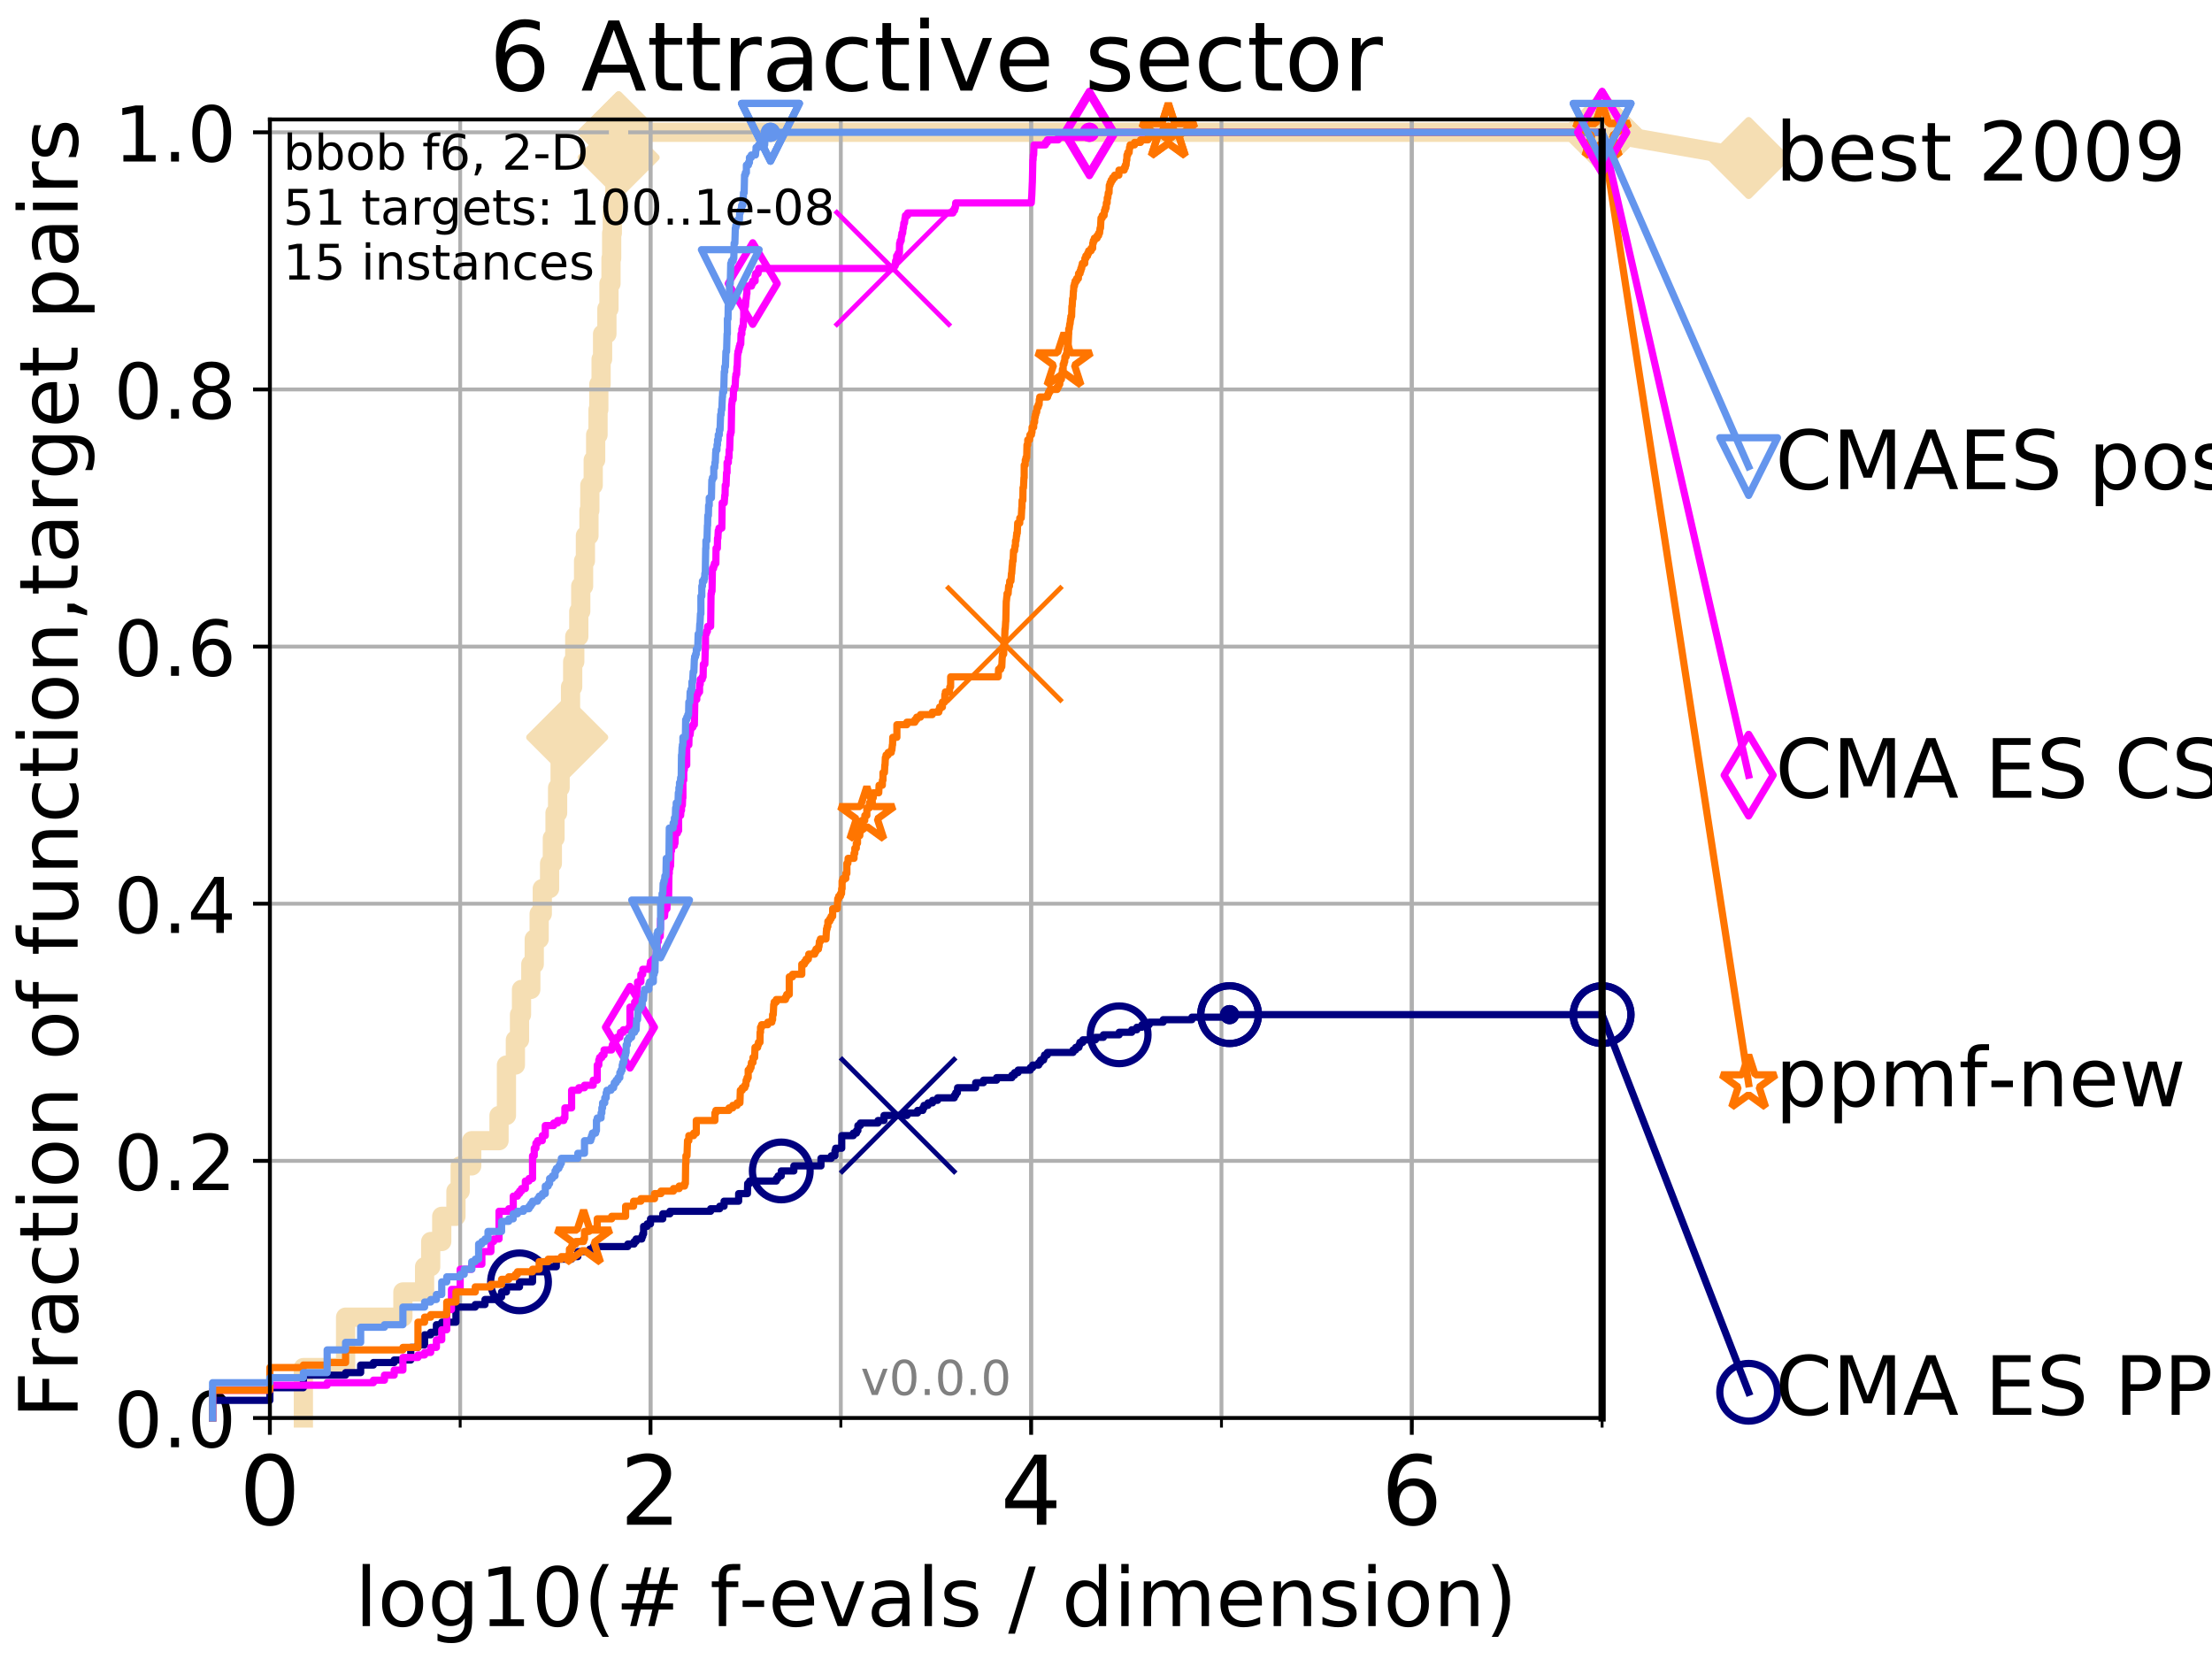 <?xml version="1.0" encoding="utf-8" standalone="no"?>
<!DOCTYPE svg PUBLIC "-//W3C//DTD SVG 1.1//EN"
  "http://www.w3.org/Graphics/SVG/1.1/DTD/svg11.dtd">
<!-- Created with matplotlib (http://matplotlib.org/) -->
<svg height="345pt" version="1.1" viewBox="0 0 460 345" width="460pt" xmlns="http://www.w3.org/2000/svg" xmlns:xlink="http://www.w3.org/1999/xlink">
 <defs>
  <style type="text/css">
*{stroke-linecap:butt;stroke-linejoin:round;}
  </style>
 </defs>
 <g id="figure_1">
  <g id="patch_1">
   <path d="M 0 345.6 
L 460.8 345.6 
L 460.8 0 
L 0 0 
z
" style="fill:#ffffff;"/>
  </g>
  <g id="axes_1">
   <g id="patch_2">
    <path d="M 56.12 294.88 
L 333.168 294.88 
L 333.168 24.84 
L 56.12 24.84 
z
" style="fill:#ffffff;"/>
   </g>
   <g id="line2d_1">
    <path d="M 63.089 294.88 
L 63.089 284.395 
L 71.87 284.395 
L 71.87 273.91 
L 83.784 273.91 
L 83.784 268.668 
L 88.294 268.668 
L 88.294 263.425 
L 89.568 263.425 
L 89.568 258.183 
L 91.863 258.183 
L 91.863 252.94 
L 94.817 252.94 
L 94.817 247.698 
L 95.698 247.698 
L 95.698 242.455 
L 98.101 242.455 
L 98.101 237.213 
L 103.777 237.213 
L 103.777 231.97 
L 105.317 231.97 
L 105.317 221.485 
L 107.177 221.485 
L 107.177 216.243 
L 108.037 216.243 
L 108.037 211 
L 108.451 211 
L 108.451 205.758 
L 110.385 205.758 
L 110.385 200.515 
L 111.101 200.515 
L 111.101 195.273 
L 112.122 195.273 
L 112.122 190.03 
L 112.771 190.03 
L 112.771 184.788 
L 114.293 184.788 
L 114.293 179.546 
L 114.866 179.546 
L 114.866 174.303 
L 115.421 174.303 
L 115.421 169.061 
L 115.958 169.061 
L 115.958 163.818 
L 116.479 163.818 
L 116.479 158.576 
L 116.984 158.576 
L 116.984 153.333 
L 117.953 153.333 
L 117.953 148.091 
L 118.645 148.091 
L 118.645 142.848 
L 119.092 142.848 
L 119.092 137.606 
L 119.527 137.606 
L 119.527 132.363 
L 120.365 132.363 
L 120.365 127.121 
L 120.77 127.121 
L 120.77 121.878 
L 121.359 121.878 
L 121.359 116.636 
L 121.741 116.636 
L 121.741 111.393 
L 122.481 111.393 
L 122.481 106.151 
L 122.661 106.151 
L 122.661 100.908 
L 123.362 100.908 
L 123.362 95.666 
L 123.87 95.666 
L 123.87 90.423 
L 124.364 90.423 
L 124.364 85.181 
L 124.525 85.181 
L 124.525 79.938 
L 125.001 79.938 
L 125.001 74.696 
L 125.31 74.696 
L 125.31 69.453 
L 126.207 69.453 
L 126.207 64.211 
L 126.639 64.211 
L 126.639 58.969 
L 127.06 58.969 
L 127.06 53.726 
L 127.198 53.726 
L 127.198 48.484 
L 127.335 48.484 
L 127.335 43.241 
L 127.872 43.241 
L 127.872 37.999 
L 128.264 37.999 
L 128.264 32.756 
L 128.648 32.756 
L 128.648 27.514 
L 333.168 27.514 
" style="fill:none;stroke:#f5deb3;stroke-linecap:square;stroke-width:4;"/>
   </g>
   <g id="line2d_2">
    <defs>
     <path d="M -0 7.778 
L 7.778 0 
L 0 -7.778 
L -7.778 -0 
z
" id="m24a89f5d58" style="stroke:#f5deb3;stroke-linejoin:miter;stroke-width:1.5;"/>
    </defs>
    <g>
     <use style="fill:#f5deb3;stroke:#f5deb3;stroke-linejoin:miter;stroke-width:1.5;" x="117.953" xlink:href="#m24a89f5d58" y="153.333"/>
     <use style="fill:#f5deb3;stroke:#f5deb3;stroke-linejoin:miter;stroke-width:1.5;" x="128.648" xlink:href="#m24a89f5d58" y="32.756"/>
     <use style="fill:#f5deb3;stroke:#f5deb3;stroke-linejoin:miter;stroke-width:1.5;" x="128.648" xlink:href="#m24a89f5d58" y="27.514"/>
     <use style="fill:#f5deb3;stroke:#f5deb3;stroke-linejoin:miter;stroke-width:1.5;" x="128.648" xlink:href="#m24a89f5d58" y="27.514"/>
     <use style="fill:#f5deb3;stroke:#f5deb3;stroke-linejoin:miter;stroke-width:1.5;" x="333.168" xlink:href="#m24a89f5d58" y="27.514"/>
    </g>
   </g>
   <g id="line2d_3">
    <path style="fill:none;stroke:#f5deb3;stroke-linecap:square;stroke-width:4;"/>
    <g/>
   </g>
   <g id="line2d_4">
    <path d="M 333.168 27.514 
L 363.643 32.861 
" style="fill:none;stroke:#f5deb3;stroke-linecap:square;stroke-width:4;"/>
    <g>
     <use style="fill:#f5deb3;stroke:#f5deb3;stroke-linejoin:miter;stroke-width:1.5;" x="333.168" xlink:href="#m24a89f5d58" y="27.514"/>
     <use style="fill:#f5deb3;stroke:#f5deb3;stroke-linejoin:miter;stroke-width:1.5;" x="363.643" xlink:href="#m24a89f5d58" y="32.861"/>
    </g>
   </g>
   <g id="matplotlib.axis_1">
    <g id="xtick_1">
     <g id="line2d_5">
      <path clip-path="url(#pe67e20aad0)" d="M 56.12 294.88 
L 56.12 24.84 
" style="fill:none;stroke:#b0b0b0;stroke-linecap:square;stroke-width:0.8;"/>
     </g>
     <g id="line2d_6">
      <defs>
       <path d="M 0 0 
L 0 3.5 
" id="mf9582225ff" style="stroke:#000000;stroke-width:0.8;"/>
      </defs>
      <g>
       <use style="stroke:#000000;stroke-width:0.8;" x="56.12" xlink:href="#mf9582225ff" y="294.88"/>
      </g>
     </g>
     <g id="text_1">
      <!-- 0 -->
      <defs>
       <path d="M 31.781 66.406 
Q 24.172 66.406 20.328 58.906 
Q 16.5 51.422 16.5 36.375 
Q 16.5 21.391 20.328 13.891 
Q 24.172 6.391 31.781 6.391 
Q 39.453 6.391 43.281 13.891 
Q 47.125 21.391 47.125 36.375 
Q 47.125 51.422 43.281 58.906 
Q 39.453 66.406 31.781 66.406 
z
M 31.781 74.219 
Q 44.047 74.219 50.516 64.516 
Q 56.984 54.828 56.984 36.375 
Q 56.984 17.969 50.516 8.266 
Q 44.047 -1.422 31.781 -1.422 
Q 19.531 -1.422 13.062 8.266 
Q 6.594 17.969 6.594 36.375 
Q 6.594 54.828 13.062 64.516 
Q 19.531 74.219 31.781 74.219 
z
" id="DejaVuSans-30"/>
      </defs>
      <g transform="translate(49.758 317.077)scale(0.2 -0.2)">
       <use xlink:href="#DejaVuSans-30"/>
      </g>
     </g>
    </g>
    <g id="xtick_2">
     <g id="line2d_7">
      <path clip-path="url(#pe67e20aad0)" d="M 135.277 294.88 
L 135.277 24.84 
" style="fill:none;stroke:#b0b0b0;stroke-linecap:square;stroke-width:0.8;"/>
     </g>
     <g id="line2d_8">
      <g>
       <use style="stroke:#000000;stroke-width:0.8;" x="135.277" xlink:href="#mf9582225ff" y="294.88"/>
      </g>
     </g>
     <g id="text_2">
      <!-- 2 -->
      <defs>
       <path d="M 19.188 8.297 
L 53.609 8.297 
L 53.609 0 
L 7.328 0 
L 7.328 8.297 
Q 12.938 14.109 22.625 23.891 
Q 32.328 33.688 34.812 36.531 
Q 39.547 41.844 41.422 45.531 
Q 43.312 49.219 43.312 52.781 
Q 43.312 58.594 39.234 62.25 
Q 35.156 65.922 28.609 65.922 
Q 23.969 65.922 18.812 64.312 
Q 13.672 62.703 7.812 59.422 
L 7.812 69.391 
Q 13.766 71.781 18.938 73 
Q 24.125 74.219 28.422 74.219 
Q 39.75 74.219 46.484 68.547 
Q 53.219 62.891 53.219 53.422 
Q 53.219 48.922 51.531 44.891 
Q 49.859 40.875 45.406 35.406 
Q 44.188 33.984 37.641 27.219 
Q 31.109 20.453 19.188 8.297 
z
" id="DejaVuSans-32"/>
      </defs>
      <g transform="translate(128.914 317.077)scale(0.2 -0.2)">
       <use xlink:href="#DejaVuSans-32"/>
      </g>
     </g>
    </g>
    <g id="xtick_3">
     <g id="line2d_9">
      <path clip-path="url(#pe67e20aad0)" d="M 214.433 294.88 
L 214.433 24.84 
" style="fill:none;stroke:#b0b0b0;stroke-linecap:square;stroke-width:0.8;"/>
     </g>
     <g id="line2d_10">
      <g>
       <use style="stroke:#000000;stroke-width:0.8;" x="214.433" xlink:href="#mf9582225ff" y="294.88"/>
      </g>
     </g>
     <g id="text_3">
      <!-- 4 -->
      <defs>
       <path d="M 37.797 64.312 
L 12.891 25.391 
L 37.797 25.391 
z
M 35.203 72.906 
L 47.609 72.906 
L 47.609 25.391 
L 58.016 25.391 
L 58.016 17.188 
L 47.609 17.188 
L 47.609 0 
L 37.797 0 
L 37.797 17.188 
L 4.891 17.188 
L 4.891 26.703 
z
" id="DejaVuSans-34"/>
      </defs>
      <g transform="translate(208.071 317.077)scale(0.2 -0.2)">
       <use xlink:href="#DejaVuSans-34"/>
      </g>
     </g>
    </g>
    <g id="xtick_4">
     <g id="line2d_11">
      <path clip-path="url(#pe67e20aad0)" d="M 293.59 294.88 
L 293.59 24.84 
" style="fill:none;stroke:#b0b0b0;stroke-linecap:square;stroke-width:0.8;"/>
     </g>
     <g id="line2d_12">
      <g>
       <use style="stroke:#000000;stroke-width:0.8;" x="293.59" xlink:href="#mf9582225ff" y="294.88"/>
      </g>
     </g>
     <g id="text_4">
      <!-- 6 -->
      <defs>
       <path d="M 33.016 40.375 
Q 26.375 40.375 22.484 35.828 
Q 18.609 31.297 18.609 23.391 
Q 18.609 15.531 22.484 10.953 
Q 26.375 6.391 33.016 6.391 
Q 39.656 6.391 43.531 10.953 
Q 47.406 15.531 47.406 23.391 
Q 47.406 31.297 43.531 35.828 
Q 39.656 40.375 33.016 40.375 
z
M 52.594 71.297 
L 52.594 62.312 
Q 48.875 64.062 45.094 64.984 
Q 41.312 65.922 37.594 65.922 
Q 27.828 65.922 22.672 59.328 
Q 17.531 52.734 16.797 39.406 
Q 19.672 43.656 24.016 45.922 
Q 28.375 48.188 33.594 48.188 
Q 44.578 48.188 50.953 41.516 
Q 57.328 34.859 57.328 23.391 
Q 57.328 12.156 50.688 5.359 
Q 44.047 -1.422 33.016 -1.422 
Q 20.359 -1.422 13.672 8.266 
Q 6.984 17.969 6.984 36.375 
Q 6.984 53.656 15.188 63.938 
Q 23.391 74.219 37.203 74.219 
Q 40.922 74.219 44.703 73.484 
Q 48.484 72.75 52.594 71.297 
z
" id="DejaVuSans-36"/>
      </defs>
      <g transform="translate(287.227 317.077)scale(0.2 -0.2)">
       <use xlink:href="#DejaVuSans-36"/>
      </g>
     </g>
    </g>
    <g id="xtick_5">
     <g id="line2d_13">
      <path clip-path="url(#pe67e20aad0)" d="M 56.12 294.88 
L 56.12 24.84 
" style="fill:none;stroke:#b0b0b0;stroke-linecap:square;stroke-width:0.8;"/>
     </g>
     <g id="line2d_14">
      <defs>
       <path d="M 0 0 
L 0 2 
" id="m8a02249263" style="stroke:#000000;stroke-width:0.6;"/>
      </defs>
      <g>
       <use style="stroke:#000000;stroke-width:0.6;" x="56.12" xlink:href="#m8a02249263" y="294.88"/>
      </g>
     </g>
    </g>
    <g id="xtick_6">
     <g id="line2d_15">
      <path clip-path="url(#pe67e20aad0)" d="M 95.698 294.88 
L 95.698 24.84 
" style="fill:none;stroke:#b0b0b0;stroke-linecap:square;stroke-width:0.8;"/>
     </g>
     <g id="line2d_16">
      <g>
       <use style="stroke:#000000;stroke-width:0.6;" x="95.698" xlink:href="#m8a02249263" y="294.88"/>
      </g>
     </g>
    </g>
    <g id="xtick_7">
     <g id="line2d_17">
      <path clip-path="url(#pe67e20aad0)" d="M 135.277 294.88 
L 135.277 24.84 
" style="fill:none;stroke:#b0b0b0;stroke-linecap:square;stroke-width:0.8;"/>
     </g>
     <g id="line2d_18">
      <g>
       <use style="stroke:#000000;stroke-width:0.6;" x="135.277" xlink:href="#m8a02249263" y="294.88"/>
      </g>
     </g>
    </g>
    <g id="xtick_8">
     <g id="line2d_19">
      <path clip-path="url(#pe67e20aad0)" d="M 174.855 294.88 
L 174.855 24.84 
" style="fill:none;stroke:#b0b0b0;stroke-linecap:square;stroke-width:0.8;"/>
     </g>
     <g id="line2d_20">
      <g>
       <use style="stroke:#000000;stroke-width:0.6;" x="174.855" xlink:href="#m8a02249263" y="294.88"/>
      </g>
     </g>
    </g>
    <g id="xtick_9">
     <g id="line2d_21">
      <path clip-path="url(#pe67e20aad0)" d="M 214.433 294.88 
L 214.433 24.84 
" style="fill:none;stroke:#b0b0b0;stroke-linecap:square;stroke-width:0.8;"/>
     </g>
     <g id="line2d_22">
      <g>
       <use style="stroke:#000000;stroke-width:0.6;" x="214.433" xlink:href="#m8a02249263" y="294.88"/>
      </g>
     </g>
    </g>
    <g id="xtick_10">
     <g id="line2d_23">
      <path clip-path="url(#pe67e20aad0)" d="M 254.011 294.88 
L 254.011 24.84 
" style="fill:none;stroke:#b0b0b0;stroke-linecap:square;stroke-width:0.8;"/>
     </g>
     <g id="line2d_24">
      <g>
       <use style="stroke:#000000;stroke-width:0.6;" x="254.011" xlink:href="#m8a02249263" y="294.88"/>
      </g>
     </g>
    </g>
    <g id="xtick_11">
     <g id="line2d_25">
      <path clip-path="url(#pe67e20aad0)" d="M 293.59 294.88 
L 293.59 24.84 
" style="fill:none;stroke:#b0b0b0;stroke-linecap:square;stroke-width:0.8;"/>
     </g>
     <g id="line2d_26">
      <g>
       <use style="stroke:#000000;stroke-width:0.6;" x="293.59" xlink:href="#m8a02249263" y="294.88"/>
      </g>
     </g>
    </g>
    <g id="xtick_12">
     <g id="line2d_27">
      <path clip-path="url(#pe67e20aad0)" d="M 333.168 294.88 
L 333.168 24.84 
" style="fill:none;stroke:#b0b0b0;stroke-linecap:square;stroke-width:0.8;"/>
     </g>
     <g id="line2d_28">
      <g>
       <use style="stroke:#000000;stroke-width:0.6;" x="333.168" xlink:href="#m8a02249263" y="294.88"/>
      </g>
     </g>
    </g>
    <g id="text_5">
     <!-- log10(# f-evals / dimension) -->
     <defs>
      <path d="M 9.422 75.984 
L 18.406 75.984 
L 18.406 0 
L 9.422 0 
z
" id="DejaVuSans-6c"/>
      <path d="M 30.609 48.391 
Q 23.391 48.391 19.188 42.75 
Q 14.984 37.109 14.984 27.297 
Q 14.984 17.484 19.156 11.844 
Q 23.344 6.203 30.609 6.203 
Q 37.797 6.203 41.984 11.859 
Q 46.188 17.531 46.188 27.297 
Q 46.188 37.016 41.984 42.703 
Q 37.797 48.391 30.609 48.391 
z
M 30.609 56 
Q 42.328 56 49.016 48.375 
Q 55.719 40.766 55.719 27.297 
Q 55.719 13.875 49.016 6.219 
Q 42.328 -1.422 30.609 -1.422 
Q 18.844 -1.422 12.172 6.219 
Q 5.516 13.875 5.516 27.297 
Q 5.516 40.766 12.172 48.375 
Q 18.844 56 30.609 56 
z
" id="DejaVuSans-6f"/>
      <path d="M 45.406 27.984 
Q 45.406 37.75 41.375 43.109 
Q 37.359 48.484 30.078 48.484 
Q 22.859 48.484 18.828 43.109 
Q 14.797 37.75 14.797 27.984 
Q 14.797 18.266 18.828 12.891 
Q 22.859 7.516 30.078 7.516 
Q 37.359 7.516 41.375 12.891 
Q 45.406 18.266 45.406 27.984 
z
M 54.391 6.781 
Q 54.391 -7.172 48.188 -13.984 
Q 42 -20.797 29.203 -20.797 
Q 24.469 -20.797 20.266 -20.094 
Q 16.062 -19.391 12.109 -17.922 
L 12.109 -9.188 
Q 16.062 -11.328 19.922 -12.344 
Q 23.781 -13.375 27.781 -13.375 
Q 36.625 -13.375 41.016 -8.766 
Q 45.406 -4.156 45.406 5.172 
L 45.406 9.625 
Q 42.625 4.781 38.281 2.391 
Q 33.938 0 27.875 0 
Q 17.828 0 11.672 7.656 
Q 5.516 15.328 5.516 27.984 
Q 5.516 40.672 11.672 48.328 
Q 17.828 56 27.875 56 
Q 33.938 56 38.281 53.609 
Q 42.625 51.219 45.406 46.391 
L 45.406 54.688 
L 54.391 54.688 
z
" id="DejaVuSans-67"/>
      <path d="M 12.406 8.297 
L 28.516 8.297 
L 28.516 63.922 
L 10.984 60.406 
L 10.984 69.391 
L 28.422 72.906 
L 38.281 72.906 
L 38.281 8.297 
L 54.391 8.297 
L 54.391 0 
L 12.406 0 
z
" id="DejaVuSans-31"/>
      <path d="M 31 75.875 
Q 24.469 64.656 21.281 53.656 
Q 18.109 42.672 18.109 31.391 
Q 18.109 20.125 21.312 9.062 
Q 24.516 -2 31 -13.188 
L 23.188 -13.188 
Q 15.875 -1.703 12.234 9.375 
Q 8.594 20.453 8.594 31.391 
Q 8.594 42.281 12.203 53.312 
Q 15.828 64.359 23.188 75.875 
z
" id="DejaVuSans-28"/>
      <path d="M 51.125 44 
L 36.922 44 
L 32.812 27.688 
L 47.125 27.688 
z
M 43.797 71.781 
L 38.719 51.516 
L 52.984 51.516 
L 58.109 71.781 
L 65.922 71.781 
L 60.891 51.516 
L 76.125 51.516 
L 76.125 44 
L 58.984 44 
L 54.984 27.688 
L 70.516 27.688 
L 70.516 20.219 
L 53.078 20.219 
L 48 0 
L 40.188 0 
L 45.219 20.219 
L 30.906 20.219 
L 25.875 0 
L 18.016 0 
L 23.094 20.219 
L 7.719 20.219 
L 7.719 27.688 
L 24.906 27.688 
L 29 44 
L 13.281 44 
L 13.281 51.516 
L 30.906 51.516 
L 35.891 71.781 
z
" id="DejaVuSans-23"/>
      <path id="DejaVuSans-20"/>
      <path d="M 37.109 75.984 
L 37.109 68.5 
L 28.516 68.5 
Q 23.688 68.5 21.797 66.547 
Q 19.922 64.594 19.922 59.516 
L 19.922 54.688 
L 34.719 54.688 
L 34.719 47.703 
L 19.922 47.703 
L 19.922 0 
L 10.891 0 
L 10.891 47.703 
L 2.297 47.703 
L 2.297 54.688 
L 10.891 54.688 
L 10.891 58.5 
Q 10.891 67.625 15.141 71.797 
Q 19.391 75.984 28.609 75.984 
z
" id="DejaVuSans-66"/>
      <path d="M 4.891 31.391 
L 31.203 31.391 
L 31.203 23.391 
L 4.891 23.391 
z
" id="DejaVuSans-2d"/>
      <path d="M 56.203 29.594 
L 56.203 25.203 
L 14.891 25.203 
Q 15.484 15.922 20.484 11.062 
Q 25.484 6.203 34.422 6.203 
Q 39.594 6.203 44.453 7.469 
Q 49.312 8.734 54.109 11.281 
L 54.109 2.781 
Q 49.266 0.734 44.188 -0.344 
Q 39.109 -1.422 33.891 -1.422 
Q 20.797 -1.422 13.156 6.188 
Q 5.516 13.812 5.516 26.812 
Q 5.516 40.234 12.766 48.109 
Q 20.016 56 32.328 56 
Q 43.359 56 49.781 48.891 
Q 56.203 41.797 56.203 29.594 
z
M 47.219 32.234 
Q 47.125 39.594 43.094 43.984 
Q 39.062 48.391 32.422 48.391 
Q 24.906 48.391 20.391 44.141 
Q 15.875 39.891 15.188 32.172 
z
" id="DejaVuSans-65"/>
      <path d="M 2.984 54.688 
L 12.5 54.688 
L 29.594 8.797 
L 46.688 54.688 
L 56.203 54.688 
L 35.688 0 
L 23.484 0 
z
" id="DejaVuSans-76"/>
      <path d="M 34.281 27.484 
Q 23.391 27.484 19.188 25 
Q 14.984 22.516 14.984 16.5 
Q 14.984 11.719 18.141 8.906 
Q 21.297 6.109 26.703 6.109 
Q 34.188 6.109 38.703 11.406 
Q 43.219 16.703 43.219 25.484 
L 43.219 27.484 
z
M 52.203 31.203 
L 52.203 0 
L 43.219 0 
L 43.219 8.297 
Q 40.141 3.328 35.547 0.953 
Q 30.953 -1.422 24.312 -1.422 
Q 15.922 -1.422 10.953 3.297 
Q 6 8.016 6 15.922 
Q 6 25.141 12.172 29.828 
Q 18.359 34.516 30.609 34.516 
L 43.219 34.516 
L 43.219 35.406 
Q 43.219 41.609 39.141 45 
Q 35.062 48.391 27.688 48.391 
Q 23 48.391 18.547 47.266 
Q 14.109 46.141 10.016 43.891 
L 10.016 52.203 
Q 14.938 54.109 19.578 55.047 
Q 24.219 56 28.609 56 
Q 40.484 56 46.344 49.844 
Q 52.203 43.703 52.203 31.203 
z
" id="DejaVuSans-61"/>
      <path d="M 44.281 53.078 
L 44.281 44.578 
Q 40.484 46.531 36.375 47.5 
Q 32.281 48.484 27.875 48.484 
Q 21.188 48.484 17.844 46.438 
Q 14.5 44.391 14.5 40.281 
Q 14.5 37.156 16.891 35.375 
Q 19.281 33.594 26.516 31.984 
L 29.594 31.297 
Q 39.156 29.25 43.188 25.516 
Q 47.219 21.781 47.219 15.094 
Q 47.219 7.469 41.188 3.016 
Q 35.156 -1.422 24.609 -1.422 
Q 20.219 -1.422 15.453 -0.562 
Q 10.688 0.297 5.422 2 
L 5.422 11.281 
Q 10.406 8.688 15.234 7.391 
Q 20.062 6.109 24.812 6.109 
Q 31.156 6.109 34.562 8.281 
Q 37.984 10.453 37.984 14.406 
Q 37.984 18.062 35.516 20.016 
Q 33.062 21.969 24.703 23.781 
L 21.578 24.516 
Q 13.234 26.266 9.516 29.906 
Q 5.812 33.547 5.812 39.891 
Q 5.812 47.609 11.281 51.797 
Q 16.75 56 26.812 56 
Q 31.781 56 36.172 55.266 
Q 40.578 54.547 44.281 53.078 
z
" id="DejaVuSans-73"/>
      <path d="M 25.391 72.906 
L 33.688 72.906 
L 8.297 -9.281 
L 0 -9.281 
z
" id="DejaVuSans-2f"/>
      <path d="M 45.406 46.391 
L 45.406 75.984 
L 54.391 75.984 
L 54.391 0 
L 45.406 0 
L 45.406 8.203 
Q 42.578 3.328 38.25 0.953 
Q 33.938 -1.422 27.875 -1.422 
Q 17.969 -1.422 11.734 6.484 
Q 5.516 14.406 5.516 27.297 
Q 5.516 40.188 11.734 48.094 
Q 17.969 56 27.875 56 
Q 33.938 56 38.25 53.625 
Q 42.578 51.266 45.406 46.391 
z
M 14.797 27.297 
Q 14.797 17.391 18.875 11.75 
Q 22.953 6.109 30.078 6.109 
Q 37.203 6.109 41.297 11.75 
Q 45.406 17.391 45.406 27.297 
Q 45.406 37.203 41.297 42.844 
Q 37.203 48.484 30.078 48.484 
Q 22.953 48.484 18.875 42.844 
Q 14.797 37.203 14.797 27.297 
z
" id="DejaVuSans-64"/>
      <path d="M 9.422 54.688 
L 18.406 54.688 
L 18.406 0 
L 9.422 0 
z
M 9.422 75.984 
L 18.406 75.984 
L 18.406 64.594 
L 9.422 64.594 
z
" id="DejaVuSans-69"/>
      <path d="M 52 44.188 
Q 55.375 50.25 60.062 53.125 
Q 64.75 56 71.094 56 
Q 79.641 56 84.281 50.016 
Q 88.922 44.047 88.922 33.016 
L 88.922 0 
L 79.891 0 
L 79.891 32.719 
Q 79.891 40.578 77.094 44.375 
Q 74.312 48.188 68.609 48.188 
Q 61.625 48.188 57.562 43.547 
Q 53.516 38.922 53.516 30.906 
L 53.516 0 
L 44.484 0 
L 44.484 32.719 
Q 44.484 40.625 41.703 44.406 
Q 38.922 48.188 33.109 48.188 
Q 26.219 48.188 22.156 43.531 
Q 18.109 38.875 18.109 30.906 
L 18.109 0 
L 9.078 0 
L 9.078 54.688 
L 18.109 54.688 
L 18.109 46.188 
Q 21.188 51.219 25.484 53.609 
Q 29.781 56 35.688 56 
Q 41.656 56 45.828 52.969 
Q 50 49.953 52 44.188 
z
" id="DejaVuSans-6d"/>
      <path d="M 54.891 33.016 
L 54.891 0 
L 45.906 0 
L 45.906 32.719 
Q 45.906 40.484 42.875 44.328 
Q 39.844 48.188 33.797 48.188 
Q 26.516 48.188 22.312 43.547 
Q 18.109 38.922 18.109 30.906 
L 18.109 0 
L 9.078 0 
L 9.078 54.688 
L 18.109 54.688 
L 18.109 46.188 
Q 21.344 51.125 25.703 53.562 
Q 30.078 56 35.797 56 
Q 45.219 56 50.047 50.172 
Q 54.891 44.344 54.891 33.016 
z
" id="DejaVuSans-6e"/>
      <path d="M 8.016 75.875 
L 15.828 75.875 
Q 23.141 64.359 26.781 53.312 
Q 30.422 42.281 30.422 31.391 
Q 30.422 20.453 26.781 9.375 
Q 23.141 -1.703 15.828 -13.188 
L 8.016 -13.188 
Q 14.5 -2 17.703 9.062 
Q 20.906 20.125 20.906 31.391 
Q 20.906 42.672 17.703 53.656 
Q 14.5 64.656 8.016 75.875 
z
" id="DejaVuSans-29"/>
     </defs>
     <g transform="translate(73.803 338.154)scale(0.17 -0.17)">
      <use xlink:href="#DejaVuSans-6c"/>
      <use x="27.783" xlink:href="#DejaVuSans-6f"/>
      <use x="88.965" xlink:href="#DejaVuSans-67"/>
      <use x="152.441" xlink:href="#DejaVuSans-31"/>
      <use x="216.064" xlink:href="#DejaVuSans-30"/>
      <use x="279.688" xlink:href="#DejaVuSans-28"/>
      <use x="318.701" xlink:href="#DejaVuSans-23"/>
      <use x="402.49" xlink:href="#DejaVuSans-20"/>
      <use x="434.277" xlink:href="#DejaVuSans-66"/>
      <use x="469.404" xlink:href="#DejaVuSans-2d"/>
      <use x="505.488" xlink:href="#DejaVuSans-65"/>
      <use x="567.012" xlink:href="#DejaVuSans-76"/>
      <use x="626.191" xlink:href="#DejaVuSans-61"/>
      <use x="687.471" xlink:href="#DejaVuSans-6c"/>
      <use x="715.254" xlink:href="#DejaVuSans-73"/>
      <use x="767.354" xlink:href="#DejaVuSans-20"/>
      <use x="799.141" xlink:href="#DejaVuSans-2f"/>
      <use x="832.832" xlink:href="#DejaVuSans-20"/>
      <use x="864.619" xlink:href="#DejaVuSans-64"/>
      <use x="928.096" xlink:href="#DejaVuSans-69"/>
      <use x="955.879" xlink:href="#DejaVuSans-6d"/>
      <use x="1053.291" xlink:href="#DejaVuSans-65"/>
      <use x="1114.814" xlink:href="#DejaVuSans-6e"/>
      <use x="1178.193" xlink:href="#DejaVuSans-73"/>
      <use x="1230.293" xlink:href="#DejaVuSans-69"/>
      <use x="1258.076" xlink:href="#DejaVuSans-6f"/>
      <use x="1319.258" xlink:href="#DejaVuSans-6e"/>
      <use x="1382.637" xlink:href="#DejaVuSans-29"/>
     </g>
    </g>
   </g>
   <g id="matplotlib.axis_2">
    <g id="ytick_1">
     <g id="line2d_29">
      <path clip-path="url(#pe67e20aad0)" d="M 56.12 294.88 
L 333.168 294.88 
" style="fill:none;stroke:#b0b0b0;stroke-linecap:square;stroke-width:0.8;"/>
     </g>
     <g id="line2d_30">
      <defs>
       <path d="M 0 0 
L -3.5 0 
" id="m79d890db5e" style="stroke:#000000;stroke-width:0.8;"/>
      </defs>
      <g>
       <use style="stroke:#000000;stroke-width:0.8;" x="56.12" xlink:href="#m79d890db5e" y="294.88"/>
      </g>
     </g>
     <g id="text_6">
      <!-- 0.0 -->
      <defs>
       <path d="M 10.688 12.406 
L 21 12.406 
L 21 0 
L 10.688 0 
z
" id="DejaVuSans-2e"/>
      </defs>
      <g transform="translate(23.675 300.959)scale(0.16 -0.16)">
       <use xlink:href="#DejaVuSans-30"/>
       <use x="63.623" xlink:href="#DejaVuSans-2e"/>
       <use x="95.41" xlink:href="#DejaVuSans-30"/>
      </g>
     </g>
    </g>
    <g id="ytick_2">
     <g id="line2d_31">
      <path clip-path="url(#pe67e20aad0)" d="M 56.12 241.407 
L 333.168 241.407 
" style="fill:none;stroke:#b0b0b0;stroke-linecap:square;stroke-width:0.8;"/>
     </g>
     <g id="line2d_32">
      <g>
       <use style="stroke:#000000;stroke-width:0.8;" x="56.12" xlink:href="#m79d890db5e" y="241.407"/>
      </g>
     </g>
     <g id="text_7">
      <!-- 0.2 -->
      <g transform="translate(23.675 247.485)scale(0.16 -0.16)">
       <use xlink:href="#DejaVuSans-30"/>
       <use x="63.623" xlink:href="#DejaVuSans-2e"/>
       <use x="95.41" xlink:href="#DejaVuSans-32"/>
      </g>
     </g>
    </g>
    <g id="ytick_3">
     <g id="line2d_33">
      <path clip-path="url(#pe67e20aad0)" d="M 56.12 187.933 
L 333.168 187.933 
" style="fill:none;stroke:#b0b0b0;stroke-linecap:square;stroke-width:0.8;"/>
     </g>
     <g id="line2d_34">
      <g>
       <use style="stroke:#000000;stroke-width:0.8;" x="56.12" xlink:href="#m79d890db5e" y="187.933"/>
      </g>
     </g>
     <g id="text_8">
      <!-- 0.4 -->
      <g transform="translate(23.675 194.012)scale(0.16 -0.16)">
       <use xlink:href="#DejaVuSans-30"/>
       <use x="63.623" xlink:href="#DejaVuSans-2e"/>
       <use x="95.41" xlink:href="#DejaVuSans-34"/>
      </g>
     </g>
    </g>
    <g id="ytick_4">
     <g id="line2d_35">
      <path clip-path="url(#pe67e20aad0)" d="M 56.12 134.46 
L 333.168 134.46 
" style="fill:none;stroke:#b0b0b0;stroke-linecap:square;stroke-width:0.8;"/>
     </g>
     <g id="line2d_36">
      <g>
       <use style="stroke:#000000;stroke-width:0.8;" x="56.12" xlink:href="#m79d890db5e" y="134.46"/>
      </g>
     </g>
     <g id="text_9">
      <!-- 0.6 -->
      <g transform="translate(23.675 140.539)scale(0.16 -0.16)">
       <use xlink:href="#DejaVuSans-30"/>
       <use x="63.623" xlink:href="#DejaVuSans-2e"/>
       <use x="95.41" xlink:href="#DejaVuSans-36"/>
      </g>
     </g>
    </g>
    <g id="ytick_5">
     <g id="line2d_37">
      <path clip-path="url(#pe67e20aad0)" d="M 56.12 80.987 
L 333.168 80.987 
" style="fill:none;stroke:#b0b0b0;stroke-linecap:square;stroke-width:0.8;"/>
     </g>
     <g id="line2d_38">
      <g>
       <use style="stroke:#000000;stroke-width:0.8;" x="56.12" xlink:href="#m79d890db5e" y="80.987"/>
      </g>
     </g>
     <g id="text_10">
      <!-- 0.8 -->
      <defs>
       <path d="M 31.781 34.625 
Q 24.75 34.625 20.719 30.859 
Q 16.703 27.094 16.703 20.516 
Q 16.703 13.922 20.719 10.156 
Q 24.75 6.391 31.781 6.391 
Q 38.812 6.391 42.859 10.172 
Q 46.922 13.969 46.922 20.516 
Q 46.922 27.094 42.891 30.859 
Q 38.875 34.625 31.781 34.625 
z
M 21.922 38.812 
Q 15.578 40.375 12.031 44.719 
Q 8.5 49.078 8.5 55.328 
Q 8.5 64.062 14.719 69.141 
Q 20.953 74.219 31.781 74.219 
Q 42.672 74.219 48.875 69.141 
Q 55.078 64.062 55.078 55.328 
Q 55.078 49.078 51.531 44.719 
Q 48 40.375 41.703 38.812 
Q 48.828 37.156 52.797 32.312 
Q 56.781 27.484 56.781 20.516 
Q 56.781 9.906 50.312 4.234 
Q 43.844 -1.422 31.781 -1.422 
Q 19.734 -1.422 13.25 4.234 
Q 6.781 9.906 6.781 20.516 
Q 6.781 27.484 10.781 32.312 
Q 14.797 37.156 21.922 38.812 
z
M 18.312 54.391 
Q 18.312 48.734 21.844 45.562 
Q 25.391 42.391 31.781 42.391 
Q 38.141 42.391 41.719 45.562 
Q 45.312 48.734 45.312 54.391 
Q 45.312 60.062 41.719 63.234 
Q 38.141 66.406 31.781 66.406 
Q 25.391 66.406 21.844 63.234 
Q 18.312 60.062 18.312 54.391 
z
" id="DejaVuSans-38"/>
      </defs>
      <g transform="translate(23.675 87.066)scale(0.16 -0.16)">
       <use xlink:href="#DejaVuSans-30"/>
       <use x="63.623" xlink:href="#DejaVuSans-2e"/>
       <use x="95.41" xlink:href="#DejaVuSans-38"/>
      </g>
     </g>
    </g>
    <g id="ytick_6">
     <g id="line2d_39">
      <path clip-path="url(#pe67e20aad0)" d="M 56.12 27.514 
L 333.168 27.514 
" style="fill:none;stroke:#b0b0b0;stroke-linecap:square;stroke-width:0.8;"/>
     </g>
     <g id="line2d_40">
      <g>
       <use style="stroke:#000000;stroke-width:0.8;" x="56.12" xlink:href="#m79d890db5e" y="27.514"/>
      </g>
     </g>
     <g id="text_11">
      <!-- 1.0 -->
      <g transform="translate(23.675 33.592)scale(0.16 -0.16)">
       <use xlink:href="#DejaVuSans-31"/>
       <use x="63.623" xlink:href="#DejaVuSans-2e"/>
       <use x="95.41" xlink:href="#DejaVuSans-30"/>
      </g>
     </g>
    </g>
    <g id="text_12">
     <!-- Fraction of function,target pairs -->
     <defs>
      <path d="M 9.812 72.906 
L 51.703 72.906 
L 51.703 64.594 
L 19.672 64.594 
L 19.672 43.109 
L 48.578 43.109 
L 48.578 34.812 
L 19.672 34.812 
L 19.672 0 
L 9.812 0 
z
" id="DejaVuSans-46"/>
      <path d="M 41.109 46.297 
Q 39.594 47.172 37.812 47.578 
Q 36.031 48 33.891 48 
Q 26.266 48 22.188 43.047 
Q 18.109 38.094 18.109 28.812 
L 18.109 0 
L 9.078 0 
L 9.078 54.688 
L 18.109 54.688 
L 18.109 46.188 
Q 20.953 51.172 25.484 53.578 
Q 30.031 56 36.531 56 
Q 37.453 56 38.578 55.875 
Q 39.703 55.766 41.062 55.516 
z
" id="DejaVuSans-72"/>
      <path d="M 48.781 52.594 
L 48.781 44.188 
Q 44.969 46.297 41.141 47.344 
Q 37.312 48.391 33.406 48.391 
Q 24.656 48.391 19.812 42.844 
Q 14.984 37.312 14.984 27.297 
Q 14.984 17.281 19.812 11.734 
Q 24.656 6.203 33.406 6.203 
Q 37.312 6.203 41.141 7.25 
Q 44.969 8.297 48.781 10.406 
L 48.781 2.094 
Q 45.016 0.344 40.984 -0.531 
Q 36.969 -1.422 32.422 -1.422 
Q 20.062 -1.422 12.781 6.344 
Q 5.516 14.109 5.516 27.297 
Q 5.516 40.672 12.859 48.328 
Q 20.219 56 33.016 56 
Q 37.156 56 41.109 55.141 
Q 45.062 54.297 48.781 52.594 
z
" id="DejaVuSans-63"/>
      <path d="M 18.312 70.219 
L 18.312 54.688 
L 36.812 54.688 
L 36.812 47.703 
L 18.312 47.703 
L 18.312 18.016 
Q 18.312 11.328 20.141 9.422 
Q 21.969 7.516 27.594 7.516 
L 36.812 7.516 
L 36.812 0 
L 27.594 0 
Q 17.188 0 13.234 3.875 
Q 9.281 7.766 9.281 18.016 
L 9.281 47.703 
L 2.688 47.703 
L 2.688 54.688 
L 9.281 54.688 
L 9.281 70.219 
z
" id="DejaVuSans-74"/>
      <path d="M 8.5 21.578 
L 8.5 54.688 
L 17.484 54.688 
L 17.484 21.922 
Q 17.484 14.156 20.5 10.266 
Q 23.531 6.391 29.594 6.391 
Q 36.859 6.391 41.078 11.031 
Q 45.312 15.672 45.312 23.688 
L 45.312 54.688 
L 54.297 54.688 
L 54.297 0 
L 45.312 0 
L 45.312 8.406 
Q 42.047 3.422 37.719 1 
Q 33.406 -1.422 27.688 -1.422 
Q 18.266 -1.422 13.375 4.438 
Q 8.5 10.297 8.5 21.578 
z
M 31.109 56 
z
" id="DejaVuSans-75"/>
      <path d="M 11.719 12.406 
L 22.016 12.406 
L 22.016 4 
L 14.016 -11.625 
L 7.719 -11.625 
L 11.719 4 
z
" id="DejaVuSans-2c"/>
      <path d="M 18.109 8.203 
L 18.109 -20.797 
L 9.078 -20.797 
L 9.078 54.688 
L 18.109 54.688 
L 18.109 46.391 
Q 20.953 51.266 25.266 53.625 
Q 29.594 56 35.594 56 
Q 45.562 56 51.781 48.094 
Q 58.016 40.188 58.016 27.297 
Q 58.016 14.406 51.781 6.484 
Q 45.562 -1.422 35.594 -1.422 
Q 29.594 -1.422 25.266 0.953 
Q 20.953 3.328 18.109 8.203 
z
M 48.688 27.297 
Q 48.688 37.203 44.609 42.844 
Q 40.531 48.484 33.406 48.484 
Q 26.266 48.484 22.188 42.844 
Q 18.109 37.203 18.109 27.297 
Q 18.109 17.391 22.188 11.75 
Q 26.266 6.109 33.406 6.109 
Q 40.531 6.109 44.609 11.75 
Q 48.688 17.391 48.688 27.297 
z
" id="DejaVuSans-70"/>
     </defs>
     <g transform="translate(16.14 294.999)rotate(-90)scale(0.17 -0.17)">
      <use xlink:href="#DejaVuSans-46"/>
      <use x="57.41" xlink:href="#DejaVuSans-72"/>
      <use x="98.523" xlink:href="#DejaVuSans-61"/>
      <use x="159.803" xlink:href="#DejaVuSans-63"/>
      <use x="214.783" xlink:href="#DejaVuSans-74"/>
      <use x="253.992" xlink:href="#DejaVuSans-69"/>
      <use x="281.775" xlink:href="#DejaVuSans-6f"/>
      <use x="342.957" xlink:href="#DejaVuSans-6e"/>
      <use x="406.336" xlink:href="#DejaVuSans-20"/>
      <use x="438.123" xlink:href="#DejaVuSans-6f"/>
      <use x="499.305" xlink:href="#DejaVuSans-66"/>
      <use x="534.51" xlink:href="#DejaVuSans-20"/>
      <use x="566.297" xlink:href="#DejaVuSans-66"/>
      <use x="601.502" xlink:href="#DejaVuSans-75"/>
      <use x="664.881" xlink:href="#DejaVuSans-6e"/>
      <use x="728.26" xlink:href="#DejaVuSans-63"/>
      <use x="783.24" xlink:href="#DejaVuSans-74"/>
      <use x="822.449" xlink:href="#DejaVuSans-69"/>
      <use x="850.232" xlink:href="#DejaVuSans-6f"/>
      <use x="911.414" xlink:href="#DejaVuSans-6e"/>
      <use x="974.793" xlink:href="#DejaVuSans-2c"/>
      <use x="1006.58" xlink:href="#DejaVuSans-74"/>
      <use x="1045.789" xlink:href="#DejaVuSans-61"/>
      <use x="1107.068" xlink:href="#DejaVuSans-72"/>
      <use x="1148.166" xlink:href="#DejaVuSans-67"/>
      <use x="1211.643" xlink:href="#DejaVuSans-65"/>
      <use x="1273.166" xlink:href="#DejaVuSans-74"/>
      <use x="1312.375" xlink:href="#DejaVuSans-20"/>
      <use x="1344.162" xlink:href="#DejaVuSans-70"/>
      <use x="1407.639" xlink:href="#DejaVuSans-61"/>
      <use x="1468.918" xlink:href="#DejaVuSans-69"/>
      <use x="1496.701" xlink:href="#DejaVuSans-72"/>
      <use x="1537.814" xlink:href="#DejaVuSans-73"/>
     </g>
    </g>
   </g>
   <g id="line2d_41">
    <defs>
     <path d="M 0 1.5 
C 0.398 1.5 0.779 1.342 1.061 1.061 
C 1.342 0.779 1.5 0.398 1.5 0 
C 1.5 -0.398 1.342 -0.779 1.061 -1.061 
C 0.779 -1.342 0.398 -1.5 0 -1.5 
C -0.398 -1.5 -0.779 -1.342 -1.061 -1.061 
C -1.342 -0.779 -1.5 -0.398 -1.5 0 
C -1.5 0.398 -1.342 0.779 -1.061 1.061 
C -0.779 1.342 -0.398 1.5 0 1.5 
z
" id="m37e007dc83" style="stroke:#f5deb3;"/>
    </defs>
    <g>
     <use style="fill:#f5deb3;stroke:#f5deb3;" x="128.648" xlink:href="#m37e007dc83" y="27.514"/>
     <use style="fill:#f5deb3;stroke:#f5deb3;" x="128.648" xlink:href="#m37e007dc83" y="27.514"/>
    </g>
   </g>
   <g id="line2d_42">
    <defs>
     <path d="M 0 1.5 
C 0.398 1.5 0.779 1.342 1.061 1.061 
C 1.342 0.779 1.5 0.398 1.5 0 
C 1.5 -0.398 1.342 -0.779 1.061 -1.061 
C 0.779 -1.342 0.398 -1.5 0 -1.5 
C -0.398 -1.5 -0.779 -1.342 -1.061 -1.061 
C -1.342 -0.779 -1.5 -0.398 -1.5 0 
C -1.5 0.398 -1.342 0.779 -1.061 1.061 
C -0.779 1.342 -0.398 1.5 0 1.5 
z
" id="mcc7f5cdd8b" style="stroke:#000080;"/>
    </defs>
    <g>
     <use style="fill:#000080;stroke:#000080;" x="255.702" xlink:href="#mcc7f5cdd8b" y="211"/>
     <use style="fill:#000080;stroke:#000080;" x="255.702" xlink:href="#mcc7f5cdd8b" y="211"/>
    </g>
   </g>
   <g id="line2d_43">
    <path d="M 44.206 294.88 
L 44.206 291.21 
L 56.12 291.21 
L 56.12 288.589 
L 63.089 288.589 
L 63.089 285.968 
L 71.87 285.968 
L 71.87 285.444 
L 75.004 285.444 
L 75.004 283.871 
L 77.653 283.871 
L 77.653 283.347 
L 81.973 283.347 
L 81.973 282.822 
L 85.422 282.822 
L 85.422 280.201 
L 86.918 280.201 
L 86.918 279.677 
L 88.294 279.677 
L 88.294 277.58 
L 89.568 277.58 
L 89.568 277.056 
L 90.753 277.056 
L 90.753 275.483 
L 91.863 275.483 
L 91.863 274.959 
L 94.817 274.959 
L 94.817 271.813 
L 98.832 271.813 
L 98.832 271.289 
L 100.857 271.289 
L 100.857 270.24 
L 103.231 270.24 
L 103.231 269.716 
L 104.306 269.716 
L 104.306 268.668 
L 105.317 268.668 
L 105.317 267.619 
L 108.037 267.619 
L 108.037 266.571 
L 110.746 266.571 
L 110.746 264.474 
L 113.396 264.474 
L 113.396 263.425 
L 115.691 263.425 
L 115.691 261.852 
L 118.87 261.852 
L 118.87 261.328 
L 120.16 261.328 
L 120.16 260.28 
L 122.661 260.28 
L 122.661 259.755 
L 123.362 259.755 
L 123.362 259.231 
L 130.559 259.231 
L 130.559 258.707 
L 131.865 258.707 
L 131.865 258.183 
L 132.28 258.183 
L 132.28 257.658 
L 133.466 257.658 
L 133.466 257.134 
L 133.655 257.134 
L 133.655 256.61 
L 133.843 256.61 
L 133.843 255.037 
L 134.575 255.037 
L 134.575 254.513 
L 135.277 254.513 
L 135.277 253.464 
L 137.828 253.464 
L 137.828 252.416 
L 139.317 252.416 
L 139.317 251.892 
L 147.782 251.892 
L 147.782 251.367 
L 149.668 251.367 
L 149.668 250.843 
L 150.574 250.843 
L 150.574 249.795 
L 153.607 249.795 
L 153.607 248.222 
L 155.43 248.222 
L 155.483 246.125 
L 155.876 246.125 
L 155.876 245.601 
L 161.451 245.601 
L 161.451 245.076 
L 161.804 245.076 
L 161.804 244.552 
L 162.47 244.552 
L 162.47 243.504 
L 165.087 243.504 
L 165.087 242.455 
L 170.727 242.455 
L 170.727 240.882 
L 172.871 240.882 
L 172.871 240.358 
L 173.635 240.358 
L 173.635 239.31 
L 173.782 239.31 
L 173.782 238.785 
L 175.043 238.785 
L 175.043 236.164 
L 177.45 236.164 
L 177.45 235.64 
L 178.11 235.64 
L 178.11 235.116 
L 178.406 235.116 
L 178.406 234.067 
L 178.916 234.067 
L 178.916 233.543 
L 182.586 233.543 
L 182.586 233.019 
L 183.833 233.019 
L 183.833 231.97 
L 188.632 231.97 
L 188.632 231.446 
L 190.813 231.446 
L 190.813 230.922 
L 191.896 230.922 
L 191.896 230.398 
L 192.152 230.398 
L 192.152 229.873 
L 192.986 229.873 
L 192.986 229.349 
L 193.929 229.349 
L 193.929 228.825 
L 194.984 228.825 
L 194.984 228.301 
L 198.458 228.301 
L 198.458 227.776 
L 198.75 227.776 
L 198.75 227.252 
L 199.087 227.252 
L 199.137 226.204 
L 202.883 226.204 
L 202.9 225.155 
L 204.524 225.155 
L 204.524 224.631 
L 207.249 224.631 
L 207.249 224.107 
L 210.439 224.107 
L 210.439 223.582 
L 210.992 223.582 
L 210.992 223.058 
L 211.718 223.058 
L 211.718 222.534 
L 214.258 222.534 
L 214.258 222.01 
L 214.747 222.01 
L 214.747 221.485 
L 216.014 221.485 
L 216.014 220.961 
L 216.391 220.961 
L 216.391 220.437 
L 217.022 220.437 
L 217.022 219.913 
L 217.223 219.913 
L 217.223 219.388 
L 217.804 219.388 
L 217.804 218.864 
L 223.151 218.864 
L 223.151 218.34 
L 223.697 218.34 
L 223.697 217.816 
L 224.366 217.816 
L 224.366 217.291 
L 224.573 217.291 
L 224.573 216.767 
L 225.18 216.767 
L 225.18 216.243 
L 227.814 216.243 
L 227.814 215.719 
L 229.463 215.719 
L 229.463 215.194 
L 232.736 215.194 
L 232.736 214.67 
L 235.356 214.67 
L 235.356 214.146 
L 236.414 214.146 
L 236.414 213.622 
L 237.482 213.622 
L 237.482 213.097 
L 238.989 213.097 
L 238.989 212.573 
L 241.892 212.573 
L 241.892 212.049 
L 247.868 212.049 
L 247.868 211.525 
L 255.702 211.525 
L 255.702 211 
L 333.168 211 
L 333.168 211 
" style="fill:none;stroke:#000080;stroke-linecap:square;stroke-width:1.5;"/>
   </g>
   <g id="line2d_44">
    <defs>
     <path d="M 0 6 
C 1.591 6 3.117 5.368 4.243 4.243 
C 5.368 3.117 6 1.591 6 0 
C 6 -1.591 5.368 -3.117 4.243 -4.243 
C 3.117 -5.368 1.591 -6 0 -6 
C -1.591 -6 -3.117 -5.368 -4.243 -4.243 
C -5.368 -3.117 -6 -1.591 -6 0 
C -6 1.591 -5.368 3.117 -4.243 4.243 
C -3.117 5.368 -1.591 6 0 6 
z
" id="m6c1b773980" style="stroke:#000080;stroke-width:1.5;"/>
    </defs>
    <g>
     <use style="fill:none;stroke:#000080;stroke-width:1.5;" x="108.037" xlink:href="#m6c1b773980" y="266.571"/>
     <use style="fill:none;stroke:#000080;stroke-width:1.5;" x="162.47" xlink:href="#m6c1b773980" y="243.504"/>
     <use style="fill:none;stroke:#000080;stroke-width:1.5;" x="232.736" xlink:href="#m6c1b773980" y="215.194"/>
     <use style="fill:none;stroke:#000080;stroke-width:1.5;" x="255.702" xlink:href="#m6c1b773980" y="211"/>
     <use style="fill:none;stroke:#000080;stroke-width:1.5;" x="255.702" xlink:href="#m6c1b773980" y="211"/>
     <use style="fill:none;stroke:#000080;stroke-width:1.5;" x="333.168" xlink:href="#m6c1b773980" y="211"/>
    </g>
   </g>
   <g id="line2d_45">
    <path style="fill:none;stroke:#000080;stroke-linecap:square;stroke-width:1.5;"/>
    <g/>
   </g>
   <g id="line2d_46">
    <path clip-path="url(#pe67e20aad0)" d="M 186.769 231.97 
" style="fill:none;stroke:#000080;stroke-linecap:square;stroke-width:1.5;"/>
    <defs>
     <path d="M -12 12 
L 12 -12 
M -12 -12 
L 12 12 
" id="m7bff66e8a0" style="stroke:#000080;"/>
    </defs>
    <g clip-path="url(#pe67e20aad0)">
     <use style="fill:#000080;stroke:#000080;" x="186.769" xlink:href="#m7bff66e8a0" y="231.97"/>
    </g>
   </g>
   <g id="line2d_47">
    <defs>
     <path d="M 0 1.5 
C 0.398 1.5 0.779 1.342 1.061 1.061 
C 1.342 0.779 1.5 0.398 1.5 0 
C 1.5 -0.398 1.342 -0.779 1.061 -1.061 
C 0.779 -1.342 0.398 -1.5 0 -1.5 
C -0.398 -1.5 -0.779 -1.342 -1.061 -1.061 
C -1.342 -0.779 -1.5 -0.398 -1.5 0 
C -1.5 0.398 -1.342 0.779 -1.061 1.061 
C -0.779 1.342 -0.398 1.5 0 1.5 
z
" id="m67e65f6d5c" style="stroke:#ff00ff;"/>
    </defs>
    <g>
     <use style="fill:#ff00ff;stroke:#ff00ff;" x="226.55" xlink:href="#m67e65f6d5c" y="27.514"/>
     <use style="fill:#ff00ff;stroke:#ff00ff;" x="226.55" xlink:href="#m67e65f6d5c" y="27.514"/>
    </g>
   </g>
   <g id="line2d_48">
    <path d="M 44.206 294.88 
L 44.206 289.113 
L 56.12 289.113 
L 56.12 288.065 
L 68.034 288.065 
L 68.034 287.541 
L 77.653 287.541 
L 77.653 287.016 
L 79.949 287.016 
L 79.949 285.968 
L 81.973 285.968 
L 81.973 284.919 
L 83.784 284.919 
L 83.784 282.298 
L 86.918 282.298 
L 86.918 281.774 
L 88.294 281.774 
L 88.294 281.25 
L 89.568 281.25 
L 89.568 280.201 
L 90.753 280.201 
L 90.753 278.628 
L 91.863 278.628 
L 91.863 276.531 
L 92.905 276.531 
L 92.905 272.337 
L 93.887 272.337 
L 93.887 268.143 
L 95.698 268.143 
L 95.698 263.949 
L 98.101 263.949 
L 98.101 262.901 
L 100.208 262.901 
L 100.208 260.28 
L 102.085 260.28 
L 102.085 258.183 
L 102.668 258.183 
L 102.668 257.658 
L 103.777 257.658 
L 103.777 251.892 
L 105.802 251.892 
L 105.802 251.367 
L 106.731 251.367 
L 106.731 248.746 
L 107.613 248.746 
L 107.613 248.222 
L 108.037 248.222 
L 108.037 247.698 
L 108.451 247.698 
L 108.451 247.173 
L 109.251 247.173 
L 109.251 245.601 
L 110.015 245.601 
L 110.015 245.076 
L 110.746 245.076 
L 110.746 240.358 
L 111.101 240.358 
L 111.101 238.785 
L 111.448 238.785 
L 111.448 237.737 
L 111.788 237.737 
L 111.788 237.213 
L 112.771 237.213 
L 112.771 236.164 
L 113.396 236.164 
L 113.396 234.067 
L 115.146 234.067 
L 115.146 233.543 
L 115.958 233.543 
L 115.958 233.019 
L 117.232 233.019 
L 117.232 232.495 
L 117.475 232.495 
L 117.475 230.398 
L 118.87 230.398 
L 118.87 226.728 
L 120.365 226.728 
L 120.365 226.204 
L 121.551 226.204 
L 121.551 225.679 
L 123.362 225.679 
L 123.362 224.631 
L 124.201 224.631 
L 124.201 221.485 
L 124.525 221.485 
L 124.525 220.437 
L 124.685 220.437 
L 124.685 219.913 
L 125.156 219.913 
L 125.156 219.388 
L 125.615 219.388 
L 125.615 218.34 
L 127.198 218.34 
L 127.198 217.816 
L 127.335 217.816 
L 127.335 217.291 
L 127.739 217.291 
L 127.739 216.243 
L 128.264 216.243 
L 128.264 215.719 
L 128.898 215.719 
L 128.898 215.194 
L 129.023 215.194 
L 129.023 214.67 
L 129.63 214.67 
L 129.63 214.146 
L 130.784 214.146 
L 130.784 213.622 
L 131.006 213.622 
L 131.006 209.428 
L 131.97 209.428 
L 131.97 208.379 
L 132.382 208.379 
L 132.483 205.234 
L 132.584 205.234 
L 132.584 204.185 
L 133.274 204.185 
L 133.274 202.612 
L 133.655 202.612 
L 133.655 201.564 
L 135.104 201.564 
L 135.19 200.515 
L 135.277 200.515 
L 135.277 199.991 
L 135.785 199.991 
L 135.785 199.467 
L 136.278 199.467 
L 136.278 198.943 
L 136.44 198.943 
L 136.52 197.37 
L 136.679 197.37 
L 136.679 195.797 
L 136.915 195.797 
L 136.915 194.749 
L 137.301 194.749 
L 137.377 191.079 
L 137.529 191.079 
L 137.529 190.555 
L 138.194 190.555 
L 138.267 189.506 
L 138.339 189.506 
L 138.339 188.982 
L 138.695 188.982 
L 138.765 186.885 
L 138.905 186.885 
L 138.905 186.361 
L 139.043 186.361 
L 139.112 181.642 
L 139.181 181.642 
L 139.181 180.594 
L 139.317 180.594 
L 139.317 180.07 
L 139.452 180.07 
L 139.52 176.924 
L 139.654 176.924 
L 139.654 175.876 
L 140.243 175.876 
L 140.243 175.352 
L 140.371 175.352 
L 140.435 173.255 
L 140.875 173.255 
L 140.875 172.73 
L 141.121 172.73 
L 141.121 169.585 
L 141.544 169.585 
L 141.604 168.536 
L 141.722 168.536 
L 141.722 167.488 
L 141.899 167.488 
L 141.957 165.915 
L 142.015 165.915 
L 142.015 162.245 
L 142.189 162.245 
L 142.189 160.148 
L 142.303 160.148 
L 142.36 159.1 
L 142.81 159.1 
L 142.81 154.906 
L 143.248 154.906 
L 143.301 152.809 
L 143.516 152.809 
L 143.622 151.76 
L 143.675 151.76 
L 143.675 151.236 
L 144.091 151.236 
L 144.091 150.712 
L 144.397 150.712 
L 144.498 145.469 
L 144.896 145.469 
L 144.896 144.421 
L 145.139 144.421 
L 145.139 143.897 
L 145.475 143.897 
L 145.475 142.324 
L 145.617 142.324 
L 145.617 141.275 
L 146.036 141.275 
L 146.036 140.751 
L 146.218 140.751 
L 146.264 138.13 
L 146.578 138.13 
L 146.667 134.984 
L 146.712 134.984 
L 146.712 131.839 
L 146.887 131.839 
L 146.887 131.315 
L 147.105 131.315 
L 147.148 130.266 
L 147.782 130.266 
L 147.865 123.451 
L 147.947 123.451 
L 147.947 122.927 
L 148.07 122.927 
L 148.152 118.209 
L 148.394 118.209 
L 148.394 117.684 
L 148.553 117.684 
L 148.553 117.16 
L 148.868 117.16 
L 148.907 114.015 
L 149.177 114.015 
L 149.215 111.918 
L 149.292 111.918 
L 149.367 110.345 
L 149.518 110.345 
L 149.518 109.821 
L 150.108 109.821 
L 150.181 104.578 
L 150.609 104.578 
L 150.714 103.005 
L 150.784 103.005 
L 150.819 100.908 
L 150.992 100.908 
L 151.095 98.287 
L 151.197 98.287 
L 151.197 96.19 
L 151.468 96.19 
L 151.468 95.142 
L 151.601 95.142 
L 151.634 93.569 
L 151.734 93.569 
L 151.832 90.423 
L 151.93 90.423 
L 151.93 89.899 
L 152.06 89.899 
L 152.157 84.132 
L 152.189 84.132 
L 152.285 83.084 
L 152.476 83.084 
L 152.539 80.987 
L 152.727 80.987 
L 152.727 80.463 
L 152.882 80.463 
L 152.974 78.366 
L 153.036 78.366 
L 153.036 77.841 
L 153.188 77.841 
L 153.248 76.269 
L 153.309 76.269 
L 153.399 73.647 
L 153.459 73.647 
L 153.459 73.123 
L 153.607 73.123 
L 153.607 72.599 
L 153.725 72.599 
L 153.725 72.075 
L 153.871 72.075 
L 153.871 71.55 
L 154.045 71.55 
L 154.103 69.453 
L 154.274 69.453 
L 154.274 68.405 
L 154.416 68.405 
L 154.416 67.881 
L 154.557 67.881 
L 154.613 66.308 
L 154.668 66.308 
L 154.668 64.211 
L 154.862 64.211 
L 154.862 63.687 
L 155.026 63.687 
L 155.135 62.114 
L 155.189 62.114 
L 155.27 61.066 
L 155.323 61.066 
L 155.323 59.493 
L 156.286 59.493 
L 156.286 58.969 
L 156.538 58.969 
L 156.538 58.444 
L 157.029 58.444 
L 157.029 57.396 
L 157.15 57.396 
L 157.15 56.872 
L 157.648 56.872 
L 157.648 56.347 
L 157.788 56.347 
L 157.788 55.823 
L 185.887 55.823 
L 185.887 55.299 
L 186.157 55.299 
L 186.25 54.25 
L 186.426 54.25 
L 186.466 53.202 
L 186.756 53.202 
L 186.756 52.678 
L 187.033 52.678 
L 187.072 50.581 
L 187.202 50.581 
L 187.202 50.056 
L 187.406 50.056 
L 187.468 49.008 
L 187.55 49.008 
L 187.55 48.484 
L 187.714 48.484 
L 187.791 47.435 
L 187.872 47.435 
L 187.956 46.387 
L 188.096 46.387 
L 188.203 45.338 
L 188.29 45.338 
L 188.29 44.814 
L 188.744 44.814 
L 188.744 44.29 
L 198.164 44.29 
L 198.164 43.765 
L 198.511 43.765 
L 198.511 43.241 
L 198.673 43.241 
L 198.743 42.193 
L 214.455 42.193 
L 214.565 40.62 
L 214.567 40.62 
L 214.673 37.999 
L 214.681 37.999 
L 214.791 33.28 
L 214.836 33.28 
L 214.878 32.232 
L 214.956 32.232 
L 215.032 30.135 
L 217.407 30.135 
L 217.407 29.611 
L 217.804 29.611 
L 217.804 29.086 
L 220.066 29.086 
L 220.066 28.562 
L 226.541 28.562 
L 226.55 27.514 
L 333.168 27.514 
L 333.168 27.514 
" style="fill:none;stroke:#ff00ff;stroke-linecap:square;stroke-width:1.5;"/>
   </g>
   <g id="line2d_49">
    <defs>
     <path d="M -0 8.485 
L 5.091 0 
L 0 -8.485 
L -5.091 -0 
z
" id="m68bbaf303d" style="stroke:#ff00ff;stroke-linejoin:miter;stroke-width:1.5;"/>
    </defs>
    <g>
     <use style="fill:none;stroke:#ff00ff;stroke-linejoin:miter;stroke-width:1.5;" x="131.006" xlink:href="#m68bbaf303d" y="213.622"/>
     <use style="fill:none;stroke:#ff00ff;stroke-linejoin:miter;stroke-width:1.5;" x="156.538" xlink:href="#m68bbaf303d" y="58.969"/>
     <use style="fill:none;stroke:#ff00ff;stroke-linejoin:miter;stroke-width:1.5;" x="226.55" xlink:href="#m68bbaf303d" y="28.038"/>
     <use style="fill:none;stroke:#ff00ff;stroke-linejoin:miter;stroke-width:1.5;" x="226.55" xlink:href="#m68bbaf303d" y="27.514"/>
     <use style="fill:none;stroke:#ff00ff;stroke-linejoin:miter;stroke-width:1.5;" x="226.55" xlink:href="#m68bbaf303d" y="27.514"/>
     <use style="fill:none;stroke:#ff00ff;stroke-linejoin:miter;stroke-width:1.5;" x="333.168" xlink:href="#m68bbaf303d" y="27.514"/>
    </g>
   </g>
   <g id="line2d_50">
    <path style="fill:none;stroke:#ff00ff;stroke-linecap:square;stroke-width:1.5;"/>
    <g/>
   </g>
   <g id="line2d_51">
    <path clip-path="url(#pe67e20aad0)" d="M 185.669 55.823 
" style="fill:none;stroke:#ff00ff;stroke-linecap:square;stroke-width:1.5;"/>
    <defs>
     <path d="M -12 12 
L 12 -12 
M -12 -12 
L 12 12 
" id="m7af776e9f0" style="stroke:#ff00ff;"/>
    </defs>
    <g clip-path="url(#pe67e20aad0)">
     <use style="fill:#ff00ff;stroke:#ff00ff;" x="185.669" xlink:href="#m7af776e9f0" y="55.823"/>
    </g>
   </g>
   <g id="line2d_52">
    <defs>
     <path d="M 0 1.5 
C 0.398 1.5 0.779 1.342 1.061 1.061 
C 1.342 0.779 1.5 0.398 1.5 0 
C 1.5 -0.398 1.342 -0.779 1.061 -1.061 
C 0.779 -1.342 0.398 -1.5 0 -1.5 
C -0.398 -1.5 -0.779 -1.342 -1.061 -1.061 
C -1.342 -0.779 -1.5 -0.398 -1.5 0 
C -1.5 0.398 -1.342 0.779 -1.061 1.061 
C -0.779 1.342 -0.398 1.5 0 1.5 
z
" id="me9cd6bbc1f" style="stroke:#ff7500;"/>
    </defs>
    <g>
     <use style="fill:#ff7500;stroke:#ff7500;" x="242.96" xlink:href="#me9cd6bbc1f" y="27.514"/>
     <use style="fill:#ff7500;stroke:#ff7500;" x="242.96" xlink:href="#me9cd6bbc1f" y="27.514"/>
    </g>
   </g>
   <g id="line2d_53">
    <path d="M 44.206 294.88 
L 44.206 289.113 
L 56.12 289.113 
L 56.12 284.395 
L 63.089 284.395 
L 63.089 283.871 
L 68.034 283.871 
L 68.034 283.347 
L 71.87 283.347 
L 71.87 280.725 
L 83.784 280.725 
L 83.784 280.201 
L 86.918 280.201 
L 86.918 274.959 
L 88.294 274.959 
L 88.294 273.91 
L 89.568 273.91 
L 89.568 273.386 
L 92.905 273.386 
L 92.905 270.765 
L 94.817 270.765 
L 94.817 268.668 
L 98.832 268.668 
L 98.832 267.619 
L 102.085 267.619 
L 102.085 267.095 
L 104.306 267.095 
L 104.306 266.046 
L 105.802 266.046 
L 105.802 265.522 
L 107.177 265.522 
L 107.177 264.998 
L 107.613 264.998 
L 107.613 264.474 
L 110.746 264.474 
L 110.746 263.949 
L 112.122 263.949 
L 112.122 262.377 
L 113.999 262.377 
L 113.999 261.852 
L 116.733 261.852 
L 116.733 261.328 
L 118.417 261.328 
L 118.417 259.755 
L 118.87 259.755 
L 118.87 259.231 
L 119.092 259.231 
L 119.092 258.707 
L 119.74 258.707 
L 119.74 258.183 
L 121.359 258.183 
L 121.359 257.658 
L 121.551 257.658 
L 121.551 256.086 
L 122.481 256.086 
L 122.481 255.561 
L 124.201 255.561 
L 124.201 253.464 
L 127.198 253.464 
L 127.198 252.94 
L 130.101 252.94 
L 130.101 250.843 
L 131.76 250.843 
L 131.76 249.795 
L 133.274 249.795 
L 133.274 249.27 
L 136.115 249.27 
L 136.115 248.222 
L 137.453 248.222 
L 137.453 247.698 
L 140.049 247.698 
L 140.049 247.173 
L 141.243 247.173 
L 141.243 246.649 
L 142.36 246.649 
L 142.36 246.125 
L 142.53 246.125 
L 142.586 241.931 
L 142.642 241.931 
L 142.642 240.358 
L 142.865 240.358 
L 142.975 237.213 
L 143.248 237.213 
L 143.248 236.164 
L 144.245 236.164 
L 144.245 235.64 
L 144.797 235.64 
L 144.797 233.019 
L 148.672 233.019 
L 148.672 231.446 
L 148.868 231.446 
L 148.868 230.922 
L 151.601 230.922 
L 151.601 230.398 
L 152.381 230.398 
L 152.381 229.873 
L 153.279 229.873 
L 153.279 229.349 
L 153.871 229.349 
L 153.958 226.728 
L 154.36 226.728 
L 154.36 226.204 
L 154.889 226.204 
L 154.889 225.679 
L 155.108 225.679 
L 155.162 224.631 
L 155.35 224.631 
L 155.35 224.107 
L 155.589 224.107 
L 155.589 222.534 
L 155.954 222.534 
L 155.954 222.01 
L 156.185 222.01 
L 156.261 220.961 
L 156.587 220.961 
L 156.587 219.913 
L 156.932 219.913 
L 157.005 217.816 
L 157.555 217.816 
L 157.555 217.291 
L 157.719 217.291 
L 157.719 216.767 
L 158.042 216.767 
L 158.064 214.67 
L 158.155 214.67 
L 158.155 213.622 
L 158.381 213.622 
L 158.381 213.097 
L 159.655 213.097 
L 159.655 212.573 
L 160.507 212.573 
L 160.507 212.049 
L 160.665 212.049 
L 160.665 211 
L 160.802 211 
L 160.899 208.903 
L 160.995 208.903 
L 160.995 208.379 
L 161.432 208.379 
L 161.432 207.855 
L 163.348 207.855 
L 163.348 207.331 
L 163.598 207.331 
L 163.598 206.806 
L 164.136 206.806 
L 164.136 203.137 
L 164.812 203.137 
L 164.812 202.612 
L 166.735 202.612 
L 166.735 200.515 
L 167.278 200.515 
L 167.278 199.991 
L 167.621 199.991 
L 167.621 199.467 
L 168.099 199.467 
L 168.188 198.418 
L 169.422 198.418 
L 169.422 197.894 
L 169.691 197.894 
L 169.691 197.37 
L 170.205 197.37 
L 170.205 196.846 
L 170.318 196.846 
L 170.396 195.797 
L 170.606 195.797 
L 170.606 195.273 
L 171.766 195.273 
L 171.848 193.7 
L 171.878 193.7 
L 171.878 193.176 
L 172.001 193.176 
L 172.001 192.652 
L 172.162 192.652 
L 172.162 191.603 
L 172.55 191.603 
L 172.55 191.079 
L 172.832 191.079 
L 172.832 190.555 
L 173.158 190.555 
L 173.158 188.982 
L 174.108 188.982 
L 174.216 186.885 
L 174.42 186.885 
L 174.42 186.361 
L 174.786 186.361 
L 174.786 185.836 
L 175 185.836 
L 175.034 184.788 
L 175.119 184.788 
L 175.119 183.215 
L 175.288 183.215 
L 175.288 182.691 
L 175.889 182.691 
L 175.889 181.642 
L 176.114 181.642 
L 176.114 179.546 
L 176.32 179.546 
L 176.368 178.497 
L 177.598 178.497 
L 177.598 177.449 
L 177.765 177.449 
L 177.765 176.4 
L 178.074 176.4 
L 178.074 175.352 
L 178.322 175.352 
L 178.322 173.779 
L 178.8 173.779 
L 178.875 172.206 
L 179.064 172.206 
L 179.064 171.158 
L 179.218 171.158 
L 179.218 170.633 
L 179.828 170.633 
L 179.853 169.585 
L 180.266 169.585 
L 180.266 168.012 
L 180.803 168.012 
L 180.803 166.964 
L 181.366 166.964 
L 181.401 165.915 
L 181.594 165.915 
L 181.594 164.867 
L 182.739 164.867 
L 182.815 163.294 
L 183.489 163.294 
L 183.504 162.245 
L 183.618 162.245 
L 183.618 160.673 
L 183.925 160.673 
L 184.006 159.1 
L 184.051 159.1 
L 184.117 157.527 
L 184.261 157.527 
L 184.261 157.003 
L 184.698 157.003 
L 184.698 156.479 
L 185.341 156.479 
L 185.341 155.954 
L 185.475 155.954 
L 185.572 154.906 
L 185.614 154.906 
L 185.655 153.333 
L 186.514 153.333 
L 186.514 150.712 
L 188.582 150.712 
L 188.582 150.188 
L 190.257 150.188 
L 190.257 149.663 
L 190.636 149.663 
L 190.636 149.139 
L 191.411 149.139 
L 191.411 148.615 
L 193.875 148.615 
L 193.875 148.091 
L 195.233 148.091 
L 195.233 147.566 
L 195.408 147.566 
L 195.408 147.042 
L 195.981 147.042 
L 195.981 145.994 
L 196.459 145.994 
L 196.489 144.421 
L 196.598 144.421 
L 196.598 143.897 
L 197.434 143.897 
L 197.524 142.848 
L 197.684 142.848 
L 197.702 140.751 
L 207.588 140.751 
L 207.657 139.178 
L 208.106 139.178 
L 208.106 138.654 
L 208.326 138.654 
L 208.421 136.557 
L 208.466 136.557 
L 208.466 136.033 
L 208.721 136.033 
L 208.772 133.936 
L 208.887 133.936 
L 208.997 130.79 
L 209.047 130.79 
L 209.139 129.218 
L 209.163 129.218 
L 209.259 125.024 
L 209.281 125.024 
L 209.388 123.975 
L 209.419 123.975 
L 209.419 123.451 
L 209.646 123.451 
L 209.753 121.878 
L 209.927 121.878 
L 209.975 120.83 
L 210.231 120.83 
L 210.337 119.257 
L 210.389 119.257 
L 210.492 117.684 
L 210.525 117.684 
L 210.585 116.636 
L 210.679 116.636 
L 210.772 114.539 
L 210.984 114.539 
L 211.081 113.49 
L 211.17 113.49 
L 211.18 112.442 
L 211.293 112.442 
L 211.385 111.393 
L 211.439 111.393 
L 211.439 110.869 
L 211.55 110.869 
L 211.639 108.772 
L 212.06 108.772 
L 212.071 107.724 
L 212.374 107.724 
L 212.481 105.627 
L 212.518 105.627 
L 212.55 104.054 
L 212.71 104.054 
L 212.741 101.433 
L 212.838 101.433 
L 212.937 99.336 
L 212.983 99.336 
L 212.993 96.714 
L 213.202 96.714 
L 213.215 95.666 
L 213.358 95.666 
L 213.358 95.142 
L 213.505 95.142 
L 213.57 92.52 
L 213.724 92.52 
L 213.731 91.472 
L 214.096 91.472 
L 214.184 90.423 
L 214.495 90.423 
L 214.495 89.899 
L 214.608 89.899 
L 214.631 88.851 
L 214.954 88.851 
L 214.99 87.802 
L 215.155 87.802 
L 215.182 86.754 
L 215.288 86.754 
L 215.288 86.229 
L 215.415 86.229 
L 215.415 85.705 
L 215.586 85.705 
L 215.674 84.657 
L 215.907 84.657 
L 215.907 84.132 
L 216.088 84.132 
L 216.126 83.084 
L 216.221 83.084 
L 216.221 82.56 
L 217.851 82.56 
L 217.851 82.035 
L 218.057 82.035 
L 218.057 81.511 
L 218.343 81.511 
L 218.343 80.987 
L 219.841 80.987 
L 219.841 80.463 
L 220.119 80.463 
L 220.119 79.938 
L 220.376 79.938 
L 220.436 78.89 
L 220.725 78.89 
L 220.808 77.841 
L 220.867 77.841 
L 220.936 76.793 
L 221.09 76.793 
L 221.094 75.744 
L 221.27 75.744 
L 221.27 75.22 
L 221.412 75.22 
L 221.457 74.172 
L 221.72 74.172 
L 221.72 73.647 
L 221.874 73.647 
L 221.897 72.599 
L 221.986 72.599 
L 221.986 72.075 
L 222.115 72.075 
L 222.222 69.453 
L 222.241 69.453 
L 222.247 68.405 
L 222.354 68.405 
L 222.463 67.356 
L 222.525 67.356 
L 222.626 66.308 
L 222.696 66.308 
L 222.696 65.784 
L 222.846 65.784 
L 222.907 63.687 
L 222.967 63.687 
L 223.05 62.114 
L 223.143 62.114 
L 223.217 60.541 
L 223.256 60.541 
L 223.305 59.493 
L 223.442 59.493 
L 223.442 58.969 
L 223.575 58.969 
L 223.575 58.444 
L 223.892 58.444 
L 223.892 57.92 
L 224.253 57.92 
L 224.295 56.872 
L 224.608 56.872 
L 224.608 56.347 
L 224.777 56.347 
L 224.777 55.823 
L 224.945 55.823 
L 224.945 55.299 
L 225.072 55.299 
L 225.072 54.775 
L 225.582 54.775 
L 225.606 53.726 
L 225.811 53.726 
L 225.811 53.202 
L 226.169 53.202 
L 226.169 52.678 
L 226.391 52.678 
L 226.391 52.153 
L 226.895 52.153 
L 226.895 51.629 
L 227.226 51.629 
L 227.238 50.581 
L 227.358 50.581 
L 227.358 50.056 
L 227.584 50.056 
L 227.584 49.532 
L 228.144 49.532 
L 228.144 49.008 
L 228.459 49.008 
L 228.459 48.484 
L 228.657 48.484 
L 228.766 47.435 
L 228.857 47.435 
L 228.966 45.338 
L 229.217 45.338 
L 229.217 44.814 
L 229.603 44.814 
L 229.685 43.765 
L 229.854 43.765 
L 229.854 43.241 
L 230.029 43.241 
L 230.075 42.193 
L 230.239 42.193 
L 230.261 41.144 
L 230.375 41.144 
L 230.475 40.096 
L 230.63 40.096 
L 230.685 38.523 
L 230.847 38.523 
L 230.847 37.999 
L 231.069 37.999 
L 231.069 37.474 
L 231.38 37.474 
L 231.38 36.95 
L 231.8 36.95 
L 231.8 36.426 
L 232.676 36.426 
L 232.694 35.377 
L 233.783 35.377 
L 233.783 34.853 
L 234.018 34.853 
L 234.018 34.329 
L 234.178 34.329 
L 234.26 33.28 
L 234.328 33.28 
L 234.357 32.232 
L 234.527 32.232 
L 234.527 31.708 
L 234.809 31.708 
L 234.895 30.659 
L 235.015 30.659 
L 235.015 30.135 
L 235.935 30.135 
L 235.935 29.611 
L 237.178 29.611 
L 237.178 29.086 
L 238.733 29.086 
L 238.733 28.562 
L 239.257 28.562 
L 239.257 28.038 
L 242.96 28.038 
L 242.96 27.514 
L 333.168 27.514 
L 333.168 27.514 
" style="fill:none;stroke:#ff7500;stroke-linecap:square;stroke-width:1.5;"/>
   </g>
   <g id="line2d_54">
    <defs>
     <path d="M 0 -6 
L -1.347 -1.854 
L -5.706 -1.854 
L -2.18 0.708 
L -3.527 4.854 
L -0 2.292 
L 3.527 4.854 
L 2.18 0.708 
L 5.706 -1.854 
L 1.347 -1.854 
z
" id="mea217c9db4" style="stroke:#ff7500;stroke-linejoin:bevel;stroke-width:1.5;"/>
    </defs>
    <g>
     <use style="fill:none;stroke:#ff7500;stroke-linejoin:bevel;stroke-width:1.5;" x="121.359" xlink:href="#mea217c9db4" y="257.658"/>
     <use style="fill:none;stroke:#ff7500;stroke-linejoin:bevel;stroke-width:1.5;" x="180.266" xlink:href="#mea217c9db4" y="169.585"/>
     <use style="fill:none;stroke:#ff7500;stroke-linejoin:bevel;stroke-width:1.5;" x="221.27" xlink:href="#mea217c9db4" y="75.22"/>
     <use style="fill:none;stroke:#ff7500;stroke-linejoin:bevel;stroke-width:1.5;" x="242.96" xlink:href="#mea217c9db4" y="27.514"/>
     <use style="fill:none;stroke:#ff7500;stroke-linejoin:bevel;stroke-width:1.5;" x="242.96" xlink:href="#mea217c9db4" y="27.514"/>
     <use style="fill:none;stroke:#ff7500;stroke-linejoin:bevel;stroke-width:1.5;" x="333.168" xlink:href="#mea217c9db4" y="27.514"/>
    </g>
   </g>
   <g id="line2d_55">
    <path style="fill:none;stroke:#ff7500;stroke-linecap:square;stroke-width:1.5;"/>
    <g/>
   </g>
   <g id="line2d_56">
    <path clip-path="url(#pe67e20aad0)" d="M 208.872 133.936 
" style="fill:none;stroke:#ff7500;stroke-linecap:square;stroke-width:1.5;"/>
    <defs>
     <path d="M -12 12 
L 12 -12 
M -12 -12 
L 12 12 
" id="mc08197cf85" style="stroke:#ff7500;"/>
    </defs>
    <g clip-path="url(#pe67e20aad0)">
     <use style="fill:#ff7500;stroke:#ff7500;" x="208.872" xlink:href="#mc08197cf85" y="133.936"/>
    </g>
   </g>
   <g id="line2d_57">
    <defs>
     <path d="M 0 1.5 
C 0.398 1.5 0.779 1.342 1.061 1.061 
C 1.342 0.779 1.5 0.398 1.5 0 
C 1.5 -0.398 1.342 -0.779 1.061 -1.061 
C 0.779 -1.342 0.398 -1.5 0 -1.5 
C -0.398 -1.5 -0.779 -1.342 -1.061 -1.061 
C -1.342 -0.779 -1.5 -0.398 -1.5 0 
C -1.5 0.398 -1.342 0.779 -1.061 1.061 
C -0.779 1.342 -0.398 1.5 0 1.5 
z
" id="m8f96548cb9" style="stroke:#6495ed;"/>
    </defs>
    <g>
     <use style="fill:#6495ed;stroke:#6495ed;" x="160.228" xlink:href="#m8f96548cb9" y="27.514"/>
     <use style="fill:#6495ed;stroke:#6495ed;" x="160.228" xlink:href="#m8f96548cb9" y="27.514"/>
    </g>
   </g>
   <g id="line2d_58">
    <path d="M 44.206 294.88 
L 44.206 287.541 
L 56.12 287.541 
L 56.12 286.492 
L 63.089 286.492 
L 63.089 285.444 
L 68.034 285.444 
L 68.034 280.725 
L 71.87 280.725 
L 71.87 279.153 
L 75.004 279.153 
L 75.004 276.007 
L 79.949 276.007 
L 79.949 275.483 
L 83.784 275.483 
L 83.784 271.813 
L 88.294 271.813 
L 88.294 270.765 
L 89.568 270.765 
L 89.568 270.24 
L 90.753 270.24 
L 90.753 269.192 
L 91.863 269.192 
L 91.863 266.571 
L 92.905 266.571 
L 92.905 265.522 
L 95.698 265.522 
L 95.698 264.998 
L 96.537 264.998 
L 96.537 263.949 
L 98.101 263.949 
L 98.101 262.377 
L 98.832 262.377 
L 98.832 261.852 
L 99.534 261.852 
L 99.534 258.707 
L 100.208 258.707 
L 100.208 258.183 
L 100.857 258.183 
L 100.857 257.658 
L 101.482 257.658 
L 101.482 256.086 
L 104.306 256.086 
L 104.306 253.989 
L 105.802 253.989 
L 105.802 253.464 
L 106.731 253.464 
L 106.731 252.416 
L 107.613 252.416 
L 107.613 251.892 
L 108.856 251.892 
L 108.856 251.367 
L 110.015 251.367 
L 110.015 250.843 
L 110.385 250.843 
L 110.385 250.319 
L 110.746 250.319 
L 110.746 249.795 
L 111.788 249.795 
L 111.788 249.27 
L 112.122 249.27 
L 112.122 248.746 
L 112.771 248.746 
L 112.771 248.222 
L 113.396 248.222 
L 113.396 246.649 
L 113.999 246.649 
L 113.999 246.125 
L 114.293 246.125 
L 114.293 245.076 
L 114.866 245.076 
L 114.866 244.552 
L 115.421 244.552 
L 115.421 243.504 
L 115.691 243.504 
L 115.691 242.979 
L 116.22 242.979 
L 116.22 242.455 
L 116.479 242.455 
L 116.479 241.931 
L 116.733 241.931 
L 116.733 240.882 
L 120.16 240.882 
L 120.16 239.834 
L 121.551 239.834 
L 121.551 237.213 
L 122.839 237.213 
L 122.839 236.689 
L 123.015 236.689 
L 123.015 236.164 
L 123.19 236.164 
L 123.19 235.64 
L 123.87 235.64 
L 123.87 235.116 
L 124.036 235.116 
L 124.036 233.019 
L 124.201 233.019 
L 124.201 232.495 
L 125.001 232.495 
L 125.001 231.446 
L 125.156 231.446 
L 125.156 230.398 
L 125.31 230.398 
L 125.31 229.349 
L 125.765 229.349 
L 125.765 228.301 
L 126.061 228.301 
L 126.061 227.252 
L 126.207 227.252 
L 126.207 226.728 
L 127.06 226.728 
L 127.06 226.204 
L 127.606 226.204 
L 127.606 225.679 
L 127.739 225.679 
L 127.739 225.155 
L 128.134 225.155 
L 128.134 224.631 
L 128.521 224.631 
L 128.521 224.107 
L 128.898 224.107 
L 128.898 223.058 
L 129.146 223.058 
L 129.146 222.534 
L 129.39 222.534 
L 129.39 221.485 
L 129.51 221.485 
L 129.51 220.961 
L 129.749 220.961 
L 129.749 219.913 
L 129.984 219.913 
L 129.984 219.388 
L 130.101 219.388 
L 130.101 218.864 
L 130.217 218.864 
L 130.217 217.291 
L 130.446 217.291 
L 130.446 216.243 
L 130.784 216.243 
L 130.784 215.719 
L 131.333 215.719 
L 131.441 214.67 
L 131.97 214.67 
L 131.97 214.146 
L 132.28 214.146 
L 132.382 212.049 
L 132.584 212.049 
L 132.684 209.952 
L 132.981 209.952 
L 132.981 209.428 
L 133.37 209.428 
L 133.37 208.903 
L 133.561 208.903 
L 133.561 207.855 
L 133.843 207.855 
L 133.937 206.282 
L 134.029 206.282 
L 134.029 205.758 
L 134.929 205.758 
L 134.929 204.709 
L 135.104 204.709 
L 135.104 204.185 
L 135.868 204.185 
L 135.868 202.612 
L 136.033 202.612 
L 136.033 202.088 
L 136.197 202.088 
L 136.278 198.943 
L 136.44 198.943 
L 136.52 196.846 
L 136.599 196.846 
L 136.599 194.224 
L 136.758 194.224 
L 136.758 193.7 
L 137.225 193.7 
L 137.225 193.176 
L 137.377 193.176 
L 137.377 187.409 
L 137.679 187.409 
L 137.679 185.836 
L 137.828 185.836 
L 137.902 183.739 
L 138.049 183.739 
L 138.049 183.215 
L 138.194 183.215 
L 138.267 182.167 
L 138.482 182.167 
L 138.553 178.497 
L 139.112 178.497 
L 139.181 172.206 
L 139.983 172.206 
L 139.983 171.158 
L 140.243 171.158 
L 140.243 170.109 
L 140.435 170.109 
L 140.499 168.012 
L 140.625 168.012 
L 140.625 166.964 
L 140.999 166.964 
L 141.06 164.867 
L 141.182 164.867 
L 141.182 163.818 
L 141.304 163.818 
L 141.304 162.77 
L 141.485 162.77 
L 141.544 161.721 
L 141.663 161.721 
L 141.722 157.003 
L 141.781 157.003 
L 141.84 155.43 
L 141.899 155.43 
L 141.899 154.906 
L 142.015 154.906 
L 142.015 153.333 
L 142.53 153.333 
L 142.586 149.663 
L 142.81 149.663 
L 142.81 149.139 
L 143.03 149.139 
L 143.03 148.615 
L 143.193 148.615 
L 143.248 145.994 
L 143.462 145.994 
L 143.516 143.897 
L 143.675 143.897 
L 143.675 143.372 
L 143.884 143.372 
L 143.884 141.8 
L 144.04 141.8 
L 144.143 139.703 
L 144.296 139.703 
L 144.397 137.081 
L 144.448 137.081 
L 144.448 136.557 
L 144.648 136.557 
L 144.648 136.033 
L 144.797 136.033 
L 144.797 134.984 
L 145.091 134.984 
L 145.188 131.839 
L 145.428 131.839 
L 145.522 129.742 
L 145.57 129.742 
L 145.664 127.645 
L 145.758 127.645 
L 145.758 123.975 
L 145.943 123.975 
L 145.943 121.878 
L 146.081 121.878 
L 146.081 120.83 
L 146.399 120.83 
L 146.399 120.306 
L 146.534 120.306 
L 146.578 119.257 
L 146.667 119.257 
L 146.756 114.015 
L 146.8 114.015 
L 146.8 112.442 
L 147.018 112.442 
L 147.105 109.296 
L 147.148 109.296 
L 147.191 107.199 
L 147.319 107.199 
L 147.362 105.102 
L 147.489 105.102 
L 147.489 103.53 
L 147.947 103.53 
L 148.029 99.86 
L 148.152 99.86 
L 148.152 99.336 
L 148.434 99.336 
L 148.434 97.239 
L 148.633 97.239 
L 148.672 96.19 
L 148.751 96.19 
L 148.829 94.093 
L 148.868 94.093 
L 148.868 93.569 
L 149.1 93.569 
L 149.1 92.52 
L 149.215 92.52 
L 149.215 91.472 
L 149.367 91.472 
L 149.367 90.423 
L 149.593 90.423 
L 149.593 89.375 
L 149.742 89.375 
L 149.853 86.229 
L 149.963 86.229 
L 149.999 85.181 
L 150.108 85.181 
L 150.217 82.56 
L 150.253 82.56 
L 150.289 81.511 
L 150.503 81.511 
L 150.609 77.317 
L 150.714 77.317 
L 150.714 76.269 
L 150.854 76.269 
L 150.957 73.123 
L 151.095 73.123 
L 151.197 69.453 
L 151.265 69.453 
L 151.265 66.308 
L 151.4 66.308 
L 151.434 63.687 
L 151.568 63.687 
L 151.568 62.638 
L 151.701 62.638 
L 151.701 58.969 
L 151.865 58.969 
L 151.963 54.775 
L 152.125 54.775 
L 152.125 54.25 
L 152.476 54.25 
L 152.476 53.726 
L 152.602 53.726 
L 152.665 50.581 
L 152.82 50.581 
L 152.913 47.435 
L 153.005 47.435 
L 153.005 46.911 
L 153.188 46.911 
L 153.218 45.862 
L 153.754 45.862 
L 153.813 44.29 
L 153.929 44.29 
L 153.929 43.765 
L 154.189 43.765 
L 154.217 42.717 
L 154.472 42.717 
L 154.472 41.144 
L 154.585 41.144 
L 154.613 40.096 
L 154.752 40.096 
L 154.834 36.426 
L 154.999 36.426 
L 154.999 35.902 
L 155.216 35.902 
L 155.216 34.329 
L 155.641 34.329 
L 155.641 33.805 
L 155.85 33.805 
L 155.85 32.756 
L 156.236 32.756 
L 156.236 32.232 
L 157.102 32.232 
L 157.198 31.183 
L 157.222 31.183 
L 157.222 30.659 
L 157.719 30.659 
L 157.719 30.135 
L 159.019 30.135 
L 159.105 28.562 
L 160.208 28.562 
L 160.228 27.514 
L 333.168 27.514 
L 333.168 27.514 
" style="fill:none;stroke:#6495ed;stroke-linecap:square;stroke-width:1.5;"/>
   </g>
   <g id="line2d_59">
    <defs>
     <path d="M -0 6 
L 6 -6 
L -6 -6 
z
" id="md22c295fe6" style="stroke:#6495ed;stroke-linejoin:miter;stroke-width:1.5;"/>
    </defs>
    <g>
     <use style="fill:none;stroke:#6495ed;stroke-linejoin:miter;stroke-width:1.5;" x="137.377" xlink:href="#md22c295fe6" y="193.176"/>
     <use style="fill:none;stroke:#6495ed;stroke-linejoin:miter;stroke-width:1.5;" x="151.865" xlink:href="#md22c295fe6" y="57.92"/>
     <use style="fill:none;stroke:#6495ed;stroke-linejoin:miter;stroke-width:1.5;" x="160.228" xlink:href="#md22c295fe6" y="27.514"/>
     <use style="fill:none;stroke:#6495ed;stroke-linejoin:miter;stroke-width:1.5;" x="160.228" xlink:href="#md22c295fe6" y="27.514"/>
     <use style="fill:none;stroke:#6495ed;stroke-linejoin:miter;stroke-width:1.5;" x="160.228" xlink:href="#md22c295fe6" y="27.514"/>
     <use style="fill:none;stroke:#6495ed;stroke-linejoin:miter;stroke-width:1.5;" x="333.168" xlink:href="#md22c295fe6" y="27.514"/>
    </g>
   </g>
   <g id="line2d_60">
    <path style="fill:none;stroke:#6495ed;stroke-linecap:square;stroke-width:1.5;"/>
    <g/>
   </g>
   <g id="line2d_61">
    <path d="M 333.168 211 
L 363.643 289.533 
" style="fill:none;stroke:#000080;stroke-linecap:square;stroke-width:1.5;"/>
    <g>
     <use style="fill:none;stroke:#000080;stroke-width:1.5;" x="333.168" xlink:href="#m6c1b773980" y="211"/>
     <use style="fill:none;stroke:#000080;stroke-width:1.5;" x="363.643" xlink:href="#m6c1b773980" y="289.533"/>
    </g>
   </g>
   <g id="line2d_62">
    <path d="M 333.168 27.514 
L 363.643 225.365 
" style="fill:none;stroke:#ff7500;stroke-linecap:square;stroke-width:1.5;"/>
    <g>
     <use style="fill:none;stroke:#ff7500;stroke-linejoin:bevel;stroke-width:1.5;" x="333.168" xlink:href="#mea217c9db4" y="27.514"/>
     <use style="fill:none;stroke:#ff7500;stroke-linejoin:bevel;stroke-width:1.5;" x="363.643" xlink:href="#mea217c9db4" y="225.365"/>
    </g>
   </g>
   <g id="line2d_63">
    <path d="M 333.168 27.514 
L 363.643 161.197 
" style="fill:none;stroke:#ff00ff;stroke-linecap:square;stroke-width:1.5;"/>
    <g>
     <use style="fill:none;stroke:#ff00ff;stroke-linejoin:miter;stroke-width:1.5;" x="333.168" xlink:href="#m68bbaf303d" y="27.514"/>
     <use style="fill:none;stroke:#ff00ff;stroke-linejoin:miter;stroke-width:1.5;" x="363.643" xlink:href="#m68bbaf303d" y="161.197"/>
    </g>
   </g>
   <g id="line2d_64">
    <path d="M 333.168 27.514 
L 363.643 97.029 
" style="fill:none;stroke:#6495ed;stroke-linecap:square;stroke-width:1.5;"/>
    <g>
     <use style="fill:none;stroke:#6495ed;stroke-linejoin:miter;stroke-width:1.5;" x="333.168" xlink:href="#md22c295fe6" y="27.514"/>
     <use style="fill:none;stroke:#6495ed;stroke-linejoin:miter;stroke-width:1.5;" x="363.643" xlink:href="#md22c295fe6" y="97.029"/>
    </g>
   </g>
   <g id="line2d_65">
    <path d="M 333.168 294.88 
L 333.168 27.514 
" style="fill:none;stroke:#000000;stroke-linecap:square;stroke-width:1.5;"/>
   </g>
   <g id="patch_3">
    <path d="M 56.12 294.88 
L 56.12 24.84 
" style="fill:none;stroke:#000000;stroke-linecap:square;stroke-linejoin:miter;stroke-width:0.8;"/>
   </g>
   <g id="patch_4">
    <path d="M 333.168 294.88 
L 333.168 24.84 
" style="fill:none;stroke:#000000;stroke-linecap:square;stroke-linejoin:miter;stroke-width:0.8;"/>
   </g>
   <g id="patch_5">
    <path d="M 56.12 294.88 
L 333.168 294.88 
" style="fill:none;stroke:#000000;stroke-linecap:square;stroke-linejoin:miter;stroke-width:0.8;"/>
   </g>
   <g id="patch_6">
    <path d="M 56.12 24.84 
L 333.168 24.84 
" style="fill:none;stroke:#000000;stroke-linecap:square;stroke-linejoin:miter;stroke-width:0.8;"/>
   </g>
   <g id="text_13">
    <!-- CMA ES PPM -->
    <defs>
     <path d="M 64.406 67.281 
L 64.406 56.891 
Q 59.422 61.531 53.781 63.812 
Q 48.141 66.109 41.797 66.109 
Q 29.297 66.109 22.656 58.469 
Q 16.016 50.828 16.016 36.375 
Q 16.016 21.969 22.656 14.328 
Q 29.297 6.688 41.797 6.688 
Q 48.141 6.688 53.781 8.984 
Q 59.422 11.281 64.406 15.922 
L 64.406 5.609 
Q 59.234 2.094 53.438 0.328 
Q 47.656 -1.422 41.219 -1.422 
Q 24.656 -1.422 15.125 8.703 
Q 5.609 18.844 5.609 36.375 
Q 5.609 53.953 15.125 64.078 
Q 24.656 74.219 41.219 74.219 
Q 47.75 74.219 53.531 72.484 
Q 59.328 70.75 64.406 67.281 
z
" id="DejaVuSans-43"/>
     <path d="M 9.812 72.906 
L 24.516 72.906 
L 43.109 23.297 
L 61.812 72.906 
L 76.516 72.906 
L 76.516 0 
L 66.891 0 
L 66.891 64.016 
L 48.094 14.016 
L 38.188 14.016 
L 19.391 64.016 
L 19.391 0 
L 9.812 0 
z
" id="DejaVuSans-4d"/>
     <path d="M 34.188 63.188 
L 20.797 26.906 
L 47.609 26.906 
z
M 28.609 72.906 
L 39.797 72.906 
L 67.578 0 
L 57.328 0 
L 50.688 18.703 
L 17.828 18.703 
L 11.188 0 
L 0.781 0 
z
" id="DejaVuSans-41"/>
     <path d="M 9.812 72.906 
L 55.906 72.906 
L 55.906 64.594 
L 19.672 64.594 
L 19.672 43.016 
L 54.391 43.016 
L 54.391 34.719 
L 19.672 34.719 
L 19.672 8.297 
L 56.781 8.297 
L 56.781 0 
L 9.812 0 
z
" id="DejaVuSans-45"/>
     <path d="M 53.516 70.516 
L 53.516 60.891 
Q 47.906 63.578 42.922 64.891 
Q 37.938 66.219 33.297 66.219 
Q 25.25 66.219 20.875 63.094 
Q 16.5 59.969 16.5 54.203 
Q 16.5 49.359 19.406 46.891 
Q 22.312 44.438 30.422 42.922 
L 36.375 41.703 
Q 47.406 39.594 52.656 34.297 
Q 57.906 29 57.906 20.125 
Q 57.906 9.516 50.797 4.047 
Q 43.703 -1.422 29.984 -1.422 
Q 24.812 -1.422 18.969 -0.25 
Q 13.141 0.922 6.891 3.219 
L 6.891 13.375 
Q 12.891 10.016 18.656 8.297 
Q 24.422 6.594 29.984 6.594 
Q 38.422 6.594 43.016 9.906 
Q 47.609 13.234 47.609 19.391 
Q 47.609 24.75 44.312 27.781 
Q 41.016 30.812 33.5 32.328 
L 27.484 33.5 
Q 16.453 35.688 11.516 40.375 
Q 6.594 45.062 6.594 53.422 
Q 6.594 63.094 13.406 68.656 
Q 20.219 74.219 32.172 74.219 
Q 37.312 74.219 42.625 73.281 
Q 47.953 72.359 53.516 70.516 
z
" id="DejaVuSans-53"/>
     <path d="M 19.672 64.797 
L 19.672 37.406 
L 32.078 37.406 
Q 38.969 37.406 42.719 40.969 
Q 46.484 44.531 46.484 51.125 
Q 46.484 57.672 42.719 61.234 
Q 38.969 64.797 32.078 64.797 
z
M 9.812 72.906 
L 32.078 72.906 
Q 44.344 72.906 50.609 67.359 
Q 56.891 61.812 56.891 51.125 
Q 56.891 40.328 50.609 34.812 
Q 44.344 29.297 32.078 29.297 
L 19.672 29.297 
L 19.672 0 
L 9.812 0 
z
" id="DejaVuSans-50"/>
    </defs>
    <g transform="translate(369.184 294.224)scale(0.17 -0.17)">
     <use xlink:href="#DejaVuSans-43"/>
     <use x="69.824" xlink:href="#DejaVuSans-4d"/>
     <use x="156.104" xlink:href="#DejaVuSans-41"/>
     <use x="224.512" xlink:href="#DejaVuSans-20"/>
     <use x="256.299" xlink:href="#DejaVuSans-45"/>
     <use x="319.482" xlink:href="#DejaVuSans-53"/>
     <use x="382.959" xlink:href="#DejaVuSans-20"/>
     <use x="414.746" xlink:href="#DejaVuSans-50"/>
     <use x="475.049" xlink:href="#DejaVuSans-50"/>
     <use x="535.352" xlink:href="#DejaVuSans-4d"/>
    </g>
   </g>
   <g id="text_14">
    <!-- ppmf-new -->
    <defs>
     <path d="M 4.203 54.688 
L 13.188 54.688 
L 24.422 12.016 
L 35.594 54.688 
L 46.188 54.688 
L 57.422 12.016 
L 68.609 54.688 
L 77.594 54.688 
L 63.281 0 
L 52.688 0 
L 40.922 44.828 
L 29.109 0 
L 18.5 0 
z
" id="DejaVuSans-77"/>
    </defs>
    <g transform="translate(369.184 230.056)scale(0.17 -0.17)">
     <use xlink:href="#DejaVuSans-70"/>
     <use x="63.477" xlink:href="#DejaVuSans-70"/>
     <use x="126.953" xlink:href="#DejaVuSans-6d"/>
     <use x="224.365" xlink:href="#DejaVuSans-66"/>
     <use x="259.492" xlink:href="#DejaVuSans-2d"/>
     <use x="295.576" xlink:href="#DejaVuSans-6e"/>
     <use x="358.955" xlink:href="#DejaVuSans-65"/>
     <use x="420.479" xlink:href="#DejaVuSans-77"/>
    </g>
   </g>
   <g id="text_15">
    <!-- CMA ES CSA -->
    <g transform="translate(369.184 165.888)scale(0.17 -0.17)">
     <use xlink:href="#DejaVuSans-43"/>
     <use x="69.824" xlink:href="#DejaVuSans-4d"/>
     <use x="156.104" xlink:href="#DejaVuSans-41"/>
     <use x="224.512" xlink:href="#DejaVuSans-20"/>
     <use x="256.299" xlink:href="#DejaVuSans-45"/>
     <use x="319.482" xlink:href="#DejaVuSans-53"/>
     <use x="382.959" xlink:href="#DejaVuSans-20"/>
     <use x="414.746" xlink:href="#DejaVuSans-43"/>
     <use x="484.57" xlink:href="#DejaVuSans-53"/>
     <use x="548.062" xlink:href="#DejaVuSans-41"/>
    </g>
   </g>
   <g id="text_16">
    <!-- CMAES posi -->
    <g transform="translate(369.184 101.72)scale(0.17 -0.17)">
     <use xlink:href="#DejaVuSans-43"/>
     <use x="69.824" xlink:href="#DejaVuSans-4d"/>
     <use x="156.104" xlink:href="#DejaVuSans-41"/>
     <use x="224.512" xlink:href="#DejaVuSans-45"/>
     <use x="287.695" xlink:href="#DejaVuSans-53"/>
     <use x="351.172" xlink:href="#DejaVuSans-20"/>
     <use x="382.959" xlink:href="#DejaVuSans-70"/>
     <use x="446.436" xlink:href="#DejaVuSans-6f"/>
     <use x="507.617" xlink:href="#DejaVuSans-73"/>
     <use x="559.717" xlink:href="#DejaVuSans-69"/>
    </g>
   </g>
   <g id="text_17">
    <!-- best 2009 -->
    <defs>
     <path d="M 48.688 27.297 
Q 48.688 37.203 44.609 42.844 
Q 40.531 48.484 33.406 48.484 
Q 26.266 48.484 22.188 42.844 
Q 18.109 37.203 18.109 27.297 
Q 18.109 17.391 22.188 11.75 
Q 26.266 6.109 33.406 6.109 
Q 40.531 6.109 44.609 11.75 
Q 48.688 17.391 48.688 27.297 
z
M 18.109 46.391 
Q 20.953 51.266 25.266 53.625 
Q 29.594 56 35.594 56 
Q 45.562 56 51.781 48.094 
Q 58.016 40.188 58.016 27.297 
Q 58.016 14.406 51.781 6.484 
Q 45.562 -1.422 35.594 -1.422 
Q 29.594 -1.422 25.266 0.953 
Q 20.953 3.328 18.109 8.203 
L 18.109 0 
L 9.078 0 
L 9.078 75.984 
L 18.109 75.984 
z
" id="DejaVuSans-62"/>
     <path d="M 10.984 1.516 
L 10.984 10.5 
Q 14.703 8.734 18.5 7.812 
Q 22.312 6.891 25.984 6.891 
Q 35.75 6.891 40.891 13.453 
Q 46.047 20.016 46.781 33.406 
Q 43.953 29.203 39.594 26.953 
Q 35.25 24.703 29.984 24.703 
Q 19.047 24.703 12.672 31.312 
Q 6.297 37.938 6.297 49.422 
Q 6.297 60.641 12.938 67.422 
Q 19.578 74.219 30.609 74.219 
Q 43.266 74.219 49.922 64.516 
Q 56.594 54.828 56.594 36.375 
Q 56.594 19.141 48.406 8.859 
Q 40.234 -1.422 26.422 -1.422 
Q 22.703 -1.422 18.891 -0.688 
Q 15.094 0.047 10.984 1.516 
z
M 30.609 32.422 
Q 37.25 32.422 41.125 36.953 
Q 45.016 41.5 45.016 49.422 
Q 45.016 57.281 41.125 61.844 
Q 37.25 66.406 30.609 66.406 
Q 23.969 66.406 20.094 61.844 
Q 16.219 57.281 16.219 49.422 
Q 16.219 41.5 20.094 36.953 
Q 23.969 32.422 30.609 32.422 
z
" id="DejaVuSans-39"/>
    </defs>
    <g transform="translate(369.184 37.552)scale(0.17 -0.17)">
     <use xlink:href="#DejaVuSans-62"/>
     <use x="63.477" xlink:href="#DejaVuSans-65"/>
     <use x="125" xlink:href="#DejaVuSans-73"/>
     <use x="177.1" xlink:href="#DejaVuSans-74"/>
     <use x="216.309" xlink:href="#DejaVuSans-20"/>
     <use x="248.096" xlink:href="#DejaVuSans-32"/>
     <use x="311.719" xlink:href="#DejaVuSans-30"/>
     <use x="375.342" xlink:href="#DejaVuSans-30"/>
     <use x="438.965" xlink:href="#DejaVuSans-39"/>
    </g>
   </g>
   <g id="text_18">
    <!-- bbob f6, 2-D -->
    <defs>
     <path d="M 19.672 64.797 
L 19.672 8.109 
L 31.594 8.109 
Q 46.688 8.109 53.688 14.938 
Q 60.688 21.781 60.688 36.531 
Q 60.688 51.172 53.688 57.984 
Q 46.688 64.797 31.594 64.797 
z
M 9.812 72.906 
L 30.078 72.906 
Q 51.266 72.906 61.172 64.094 
Q 71.094 55.281 71.094 36.531 
Q 71.094 17.672 61.125 8.828 
Q 51.172 0 30.078 0 
L 9.812 0 
z
" id="DejaVuSans-44"/>
    </defs>
    <g transform="translate(58.89 35.291)scale(0.102 -0.102)">
     <use xlink:href="#DejaVuSans-62"/>
     <use x="63.477" xlink:href="#DejaVuSans-62"/>
     <use x="126.953" xlink:href="#DejaVuSans-6f"/>
     <use x="188.135" xlink:href="#DejaVuSans-62"/>
     <use x="251.611" xlink:href="#DejaVuSans-20"/>
     <use x="283.398" xlink:href="#DejaVuSans-66"/>
     <use x="318.604" xlink:href="#DejaVuSans-36"/>
     <use x="382.227" xlink:href="#DejaVuSans-2c"/>
     <use x="414.014" xlink:href="#DejaVuSans-20"/>
     <use x="445.801" xlink:href="#DejaVuSans-32"/>
     <use x="509.424" xlink:href="#DejaVuSans-2d"/>
     <use x="545.508" xlink:href="#DejaVuSans-44"/>
    </g>
    <!-- 51 targets: 100..1e-08 -->
    <defs>
     <path d="M 10.797 72.906 
L 49.516 72.906 
L 49.516 64.594 
L 19.828 64.594 
L 19.828 46.734 
Q 21.969 47.469 24.109 47.828 
Q 26.266 48.188 28.422 48.188 
Q 40.625 48.188 47.75 41.5 
Q 54.891 34.812 54.891 23.391 
Q 54.891 11.625 47.562 5.094 
Q 40.234 -1.422 26.906 -1.422 
Q 22.312 -1.422 17.547 -0.641 
Q 12.797 0.141 7.719 1.703 
L 7.719 11.625 
Q 12.109 9.234 16.797 8.062 
Q 21.484 6.891 26.703 6.891 
Q 35.156 6.891 40.078 11.328 
Q 45.016 15.766 45.016 23.391 
Q 45.016 31 40.078 35.438 
Q 35.156 39.891 26.703 39.891 
Q 22.75 39.891 18.812 39.016 
Q 14.891 38.141 10.797 36.281 
z
" id="DejaVuSans-35"/>
     <path d="M 11.719 12.406 
L 22.016 12.406 
L 22.016 0 
L 11.719 0 
z
M 11.719 51.703 
L 22.016 51.703 
L 22.016 39.312 
L 11.719 39.312 
z
" id="DejaVuSans-3a"/>
    </defs>
    <g transform="translate(58.89 46.713)scale(0.102 -0.102)">
     <use xlink:href="#DejaVuSans-35"/>
     <use x="63.623" xlink:href="#DejaVuSans-31"/>
     <use x="127.246" xlink:href="#DejaVuSans-20"/>
     <use x="159.033" xlink:href="#DejaVuSans-74"/>
     <use x="198.242" xlink:href="#DejaVuSans-61"/>
     <use x="259.521" xlink:href="#DejaVuSans-72"/>
     <use x="300.619" xlink:href="#DejaVuSans-67"/>
     <use x="364.096" xlink:href="#DejaVuSans-65"/>
     <use x="425.619" xlink:href="#DejaVuSans-74"/>
     <use x="464.828" xlink:href="#DejaVuSans-73"/>
     <use x="516.928" xlink:href="#DejaVuSans-3a"/>
     <use x="550.619" xlink:href="#DejaVuSans-20"/>
     <use x="582.406" xlink:href="#DejaVuSans-31"/>
     <use x="646.029" xlink:href="#DejaVuSans-30"/>
     <use x="709.652" xlink:href="#DejaVuSans-30"/>
     <use x="773.275" xlink:href="#DejaVuSans-2e"/>
     <use x="805.062" xlink:href="#DejaVuSans-2e"/>
     <use x="836.85" xlink:href="#DejaVuSans-31"/>
     <use x="900.473" xlink:href="#DejaVuSans-65"/>
     <use x="961.996" xlink:href="#DejaVuSans-2d"/>
     <use x="998.08" xlink:href="#DejaVuSans-30"/>
     <use x="1061.703" xlink:href="#DejaVuSans-38"/>
    </g>
    <!-- 15 instances -->
    <g transform="translate(58.89 58.134)scale(0.102 -0.102)">
     <use xlink:href="#DejaVuSans-31"/>
     <use x="63.623" xlink:href="#DejaVuSans-35"/>
     <use x="127.246" xlink:href="#DejaVuSans-20"/>
     <use x="159.033" xlink:href="#DejaVuSans-69"/>
     <use x="186.816" xlink:href="#DejaVuSans-6e"/>
     <use x="250.195" xlink:href="#DejaVuSans-73"/>
     <use x="302.295" xlink:href="#DejaVuSans-74"/>
     <use x="341.504" xlink:href="#DejaVuSans-61"/>
     <use x="402.783" xlink:href="#DejaVuSans-6e"/>
     <use x="466.162" xlink:href="#DejaVuSans-63"/>
     <use x="521.143" xlink:href="#DejaVuSans-65"/>
     <use x="582.666" xlink:href="#DejaVuSans-73"/>
    </g>
   </g>
   <g id="text_19">
    <!-- v0.0.0 -->
    <g style="fill:#808080;" transform="translate(178.963 290.1)scale(0.1 -0.1)">
     <use xlink:href="#DejaVuSans-76"/>
     <use x="59.18" xlink:href="#DejaVuSans-30"/>
     <use x="122.803" xlink:href="#DejaVuSans-2e"/>
     <use x="154.59" xlink:href="#DejaVuSans-30"/>
     <use x="218.213" xlink:href="#DejaVuSans-2e"/>
     <use x="250" xlink:href="#DejaVuSans-30"/>
    </g>
   </g>
   <g id="text_20">
    <!-- 6 Attractive sector -->
    <g transform="translate(101.727 18.84)scale(0.2 -0.2)">
     <use xlink:href="#DejaVuSans-36"/>
     <use x="63.623" xlink:href="#DejaVuSans-20"/>
     <use x="95.41" xlink:href="#DejaVuSans-41"/>
     <use x="163.803" xlink:href="#DejaVuSans-74"/>
     <use x="203.012" xlink:href="#DejaVuSans-74"/>
     <use x="242.221" xlink:href="#DejaVuSans-72"/>
     <use x="283.334" xlink:href="#DejaVuSans-61"/>
     <use x="344.613" xlink:href="#DejaVuSans-63"/>
     <use x="399.594" xlink:href="#DejaVuSans-74"/>
     <use x="438.803" xlink:href="#DejaVuSans-69"/>
     <use x="466.586" xlink:href="#DejaVuSans-76"/>
     <use x="525.766" xlink:href="#DejaVuSans-65"/>
     <use x="587.289" xlink:href="#DejaVuSans-20"/>
     <use x="619.076" xlink:href="#DejaVuSans-73"/>
     <use x="671.176" xlink:href="#DejaVuSans-65"/>
     <use x="732.699" xlink:href="#DejaVuSans-63"/>
     <use x="787.68" xlink:href="#DejaVuSans-74"/>
     <use x="826.889" xlink:href="#DejaVuSans-6f"/>
     <use x="888.07" xlink:href="#DejaVuSans-72"/>
    </g>
   </g>
  </g>
 </g>
 <defs>
  <clipPath id="pe67e20aad0">
   <rect height="270.04" width="277.048" x="56.12" y="24.84"/>
  </clipPath>
 </defs>
</svg>
